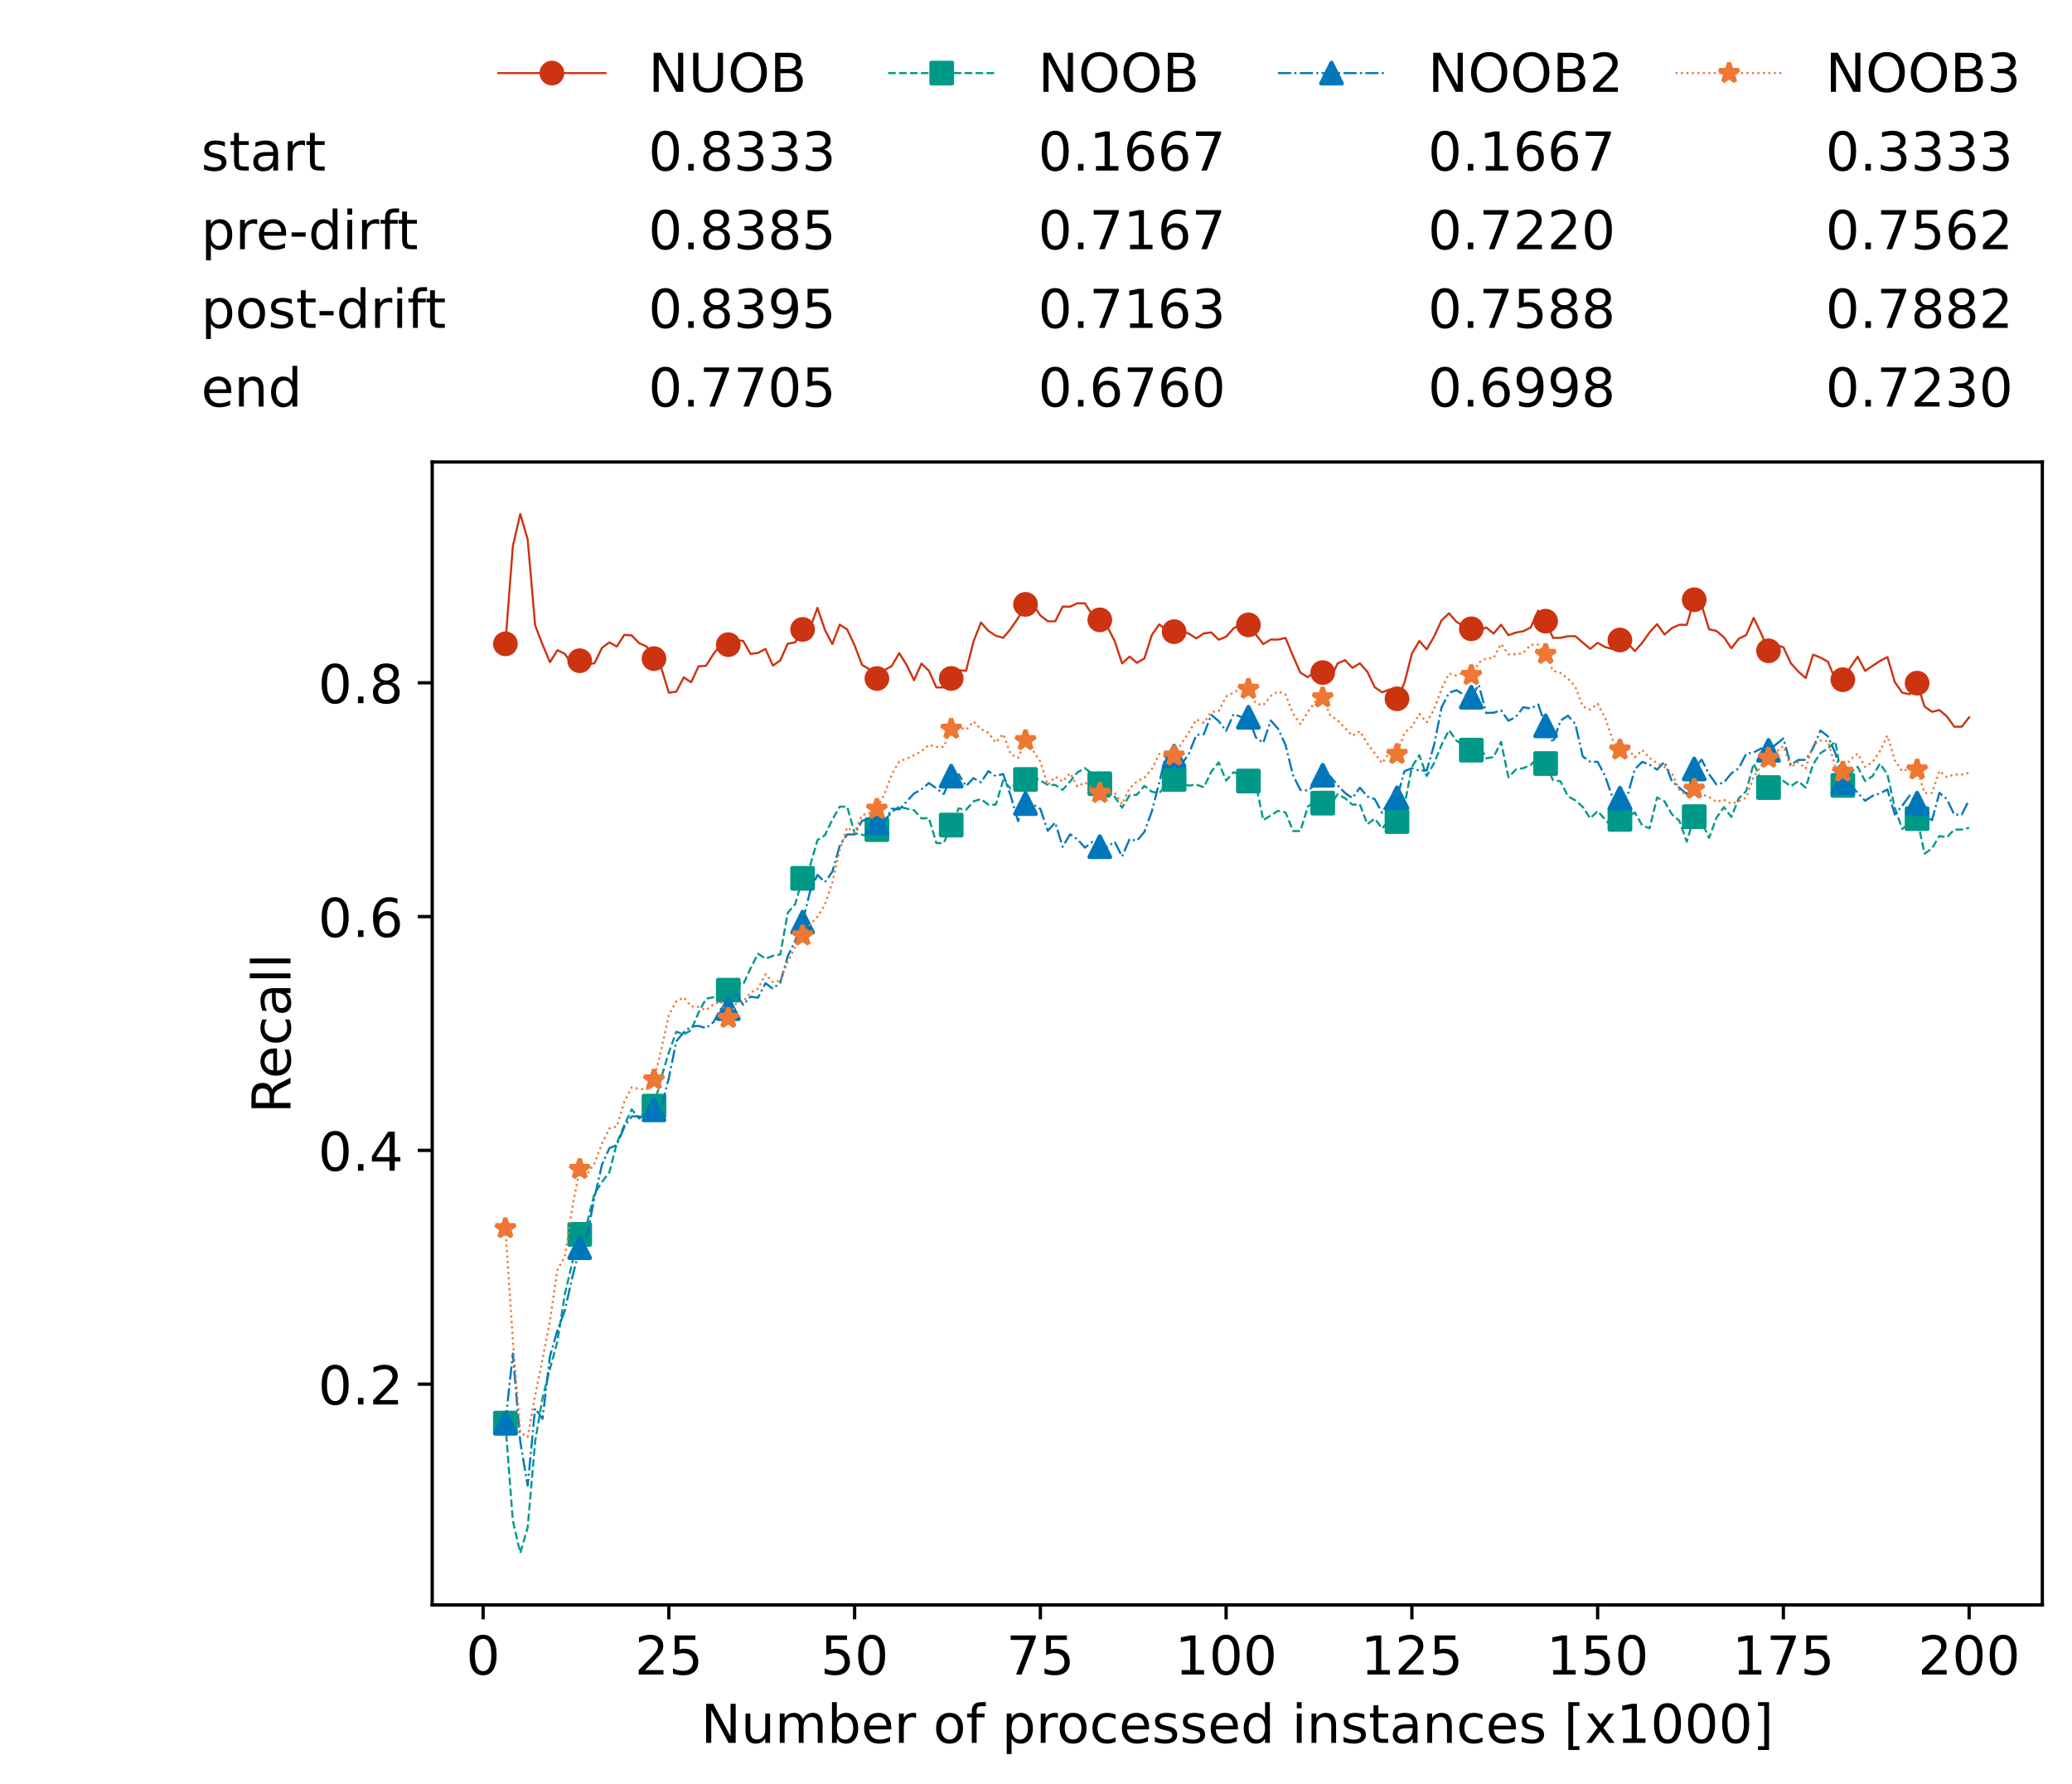 <?xml version="1.0" encoding="utf-8" standalone="no"?>
<!DOCTYPE svg PUBLIC "-//W3C//DTD SVG 1.1//EN"
  "http://www.w3.org/Graphics/SVG/1.1/DTD/svg11.dtd">
<!-- Created with matplotlib (https://matplotlib.org/) -->
<svg height="432.615pt" version="1.1" viewBox="0 0 502.65 432.615" width="502.65pt" xmlns="http://www.w3.org/2000/svg" xmlns:xlink="http://www.w3.org/1999/xlink">
 <defs>
  <style type="text/css">*{stroke-linecap:butt;stroke-linejoin:round;}</style>
 </defs>
 <g id="figure_1">
  <g id="patch_1">
   <path d="M 0 432.615 
L 502.65 432.615 
L 502.65 0 
L 0 0 
z
" style="fill:#ffffff;"/>
  </g>
  <g id="axes_1">
   <g id="patch_2">
    <path d="M 104.85 389.252 
L 495.45 389.252 
L 495.45 112.052 
L 104.85 112.052 
z
" style="fill:#ffffff;"/>
   </g>
   <g id="matplotlib.axis_1">
    <g id="xtick_1">
     <g id="line2d_1">
      <defs>
       <path d="M 0 0 
L 0 3.5 
" id="ma5dc52b40a" style="stroke:#000000;stroke-width:0.8;"/>
      </defs>
      <g>
       <use style="stroke:#000000;stroke-width:0.8;" x="117.197" xlink:href="#ma5dc52b40a" y="389.252"/>
      </g>
     </g>
     <g id="text_1">
      <!-- 0 -->
      <g transform="translate(113.061 406.13)scale(0.13 -0.13)">
       <defs>
        <path d="M 31.781 66.406 
Q 24.172 66.406 20.328 58.906 
Q 16.5 51.422 16.5 36.375 
Q 16.5 21.391 20.328 13.891 
Q 24.172 6.391 31.781 6.391 
Q 39.453 6.391 43.281 13.891 
Q 47.125 21.391 47.125 36.375 
Q 47.125 51.422 43.281 58.906 
Q 39.453 66.406 31.781 66.406 
z
M 31.781 74.219 
Q 44.047 74.219 50.516 64.516 
Q 56.984 54.828 56.984 36.375 
Q 56.984 17.969 50.516 8.266 
Q 44.047 -1.422 31.781 -1.422 
Q 19.531 -1.422 13.062 8.266 
Q 6.594 17.969 6.594 36.375 
Q 6.594 54.828 13.062 64.516 
Q 19.531 74.219 31.781 74.219 
z
" id="DejaVuSans-48"/>
       </defs>
       <use xlink:href="#DejaVuSans-48"/>
      </g>
     </g>
    </g>
    <g id="xtick_2">
     <g id="line2d_2">
      <g>
       <use style="stroke:#000000;stroke-width:0.8;" x="162.259" xlink:href="#ma5dc52b40a" y="389.252"/>
      </g>
     </g>
     <g id="text_2">
      <!-- 25 -->
      <g transform="translate(153.988 406.13)scale(0.13 -0.13)">
       <defs>
        <path d="M 19.188 8.297 
L 53.609 8.297 
L 53.609 0 
L 7.328 0 
L 7.328 8.297 
Q 12.938 14.109 22.625 23.891 
Q 32.328 33.688 34.812 36.531 
Q 39.547 41.844 41.422 45.531 
Q 43.312 49.219 43.312 52.781 
Q 43.312 58.594 39.234 62.25 
Q 35.156 65.922 28.609 65.922 
Q 23.969 65.922 18.812 64.312 
Q 13.672 62.703 7.812 59.422 
L 7.812 69.391 
Q 13.766 71.781 18.938 73 
Q 24.125 74.219 28.422 74.219 
Q 39.75 74.219 46.484 68.547 
Q 53.219 62.891 53.219 53.422 
Q 53.219 48.922 51.531 44.891 
Q 49.859 40.875 45.406 35.406 
Q 44.188 33.984 37.641 27.219 
Q 31.109 20.453 19.188 8.297 
z
" id="DejaVuSans-50"/>
        <path d="M 10.797 72.906 
L 49.516 72.906 
L 49.516 64.594 
L 19.828 64.594 
L 19.828 46.734 
Q 21.969 47.469 24.109 47.828 
Q 26.266 48.188 28.422 48.188 
Q 40.625 48.188 47.75 41.5 
Q 54.891 34.812 54.891 23.391 
Q 54.891 11.625 47.562 5.094 
Q 40.234 -1.422 26.906 -1.422 
Q 22.312 -1.422 17.547 -0.641 
Q 12.797 0.141 7.719 1.703 
L 7.719 11.625 
Q 12.109 9.234 16.797 8.062 
Q 21.484 6.891 26.703 6.891 
Q 35.156 6.891 40.078 11.328 
Q 45.016 15.766 45.016 23.391 
Q 45.016 31 40.078 35.438 
Q 35.156 39.891 26.703 39.891 
Q 22.75 39.891 18.812 39.016 
Q 14.891 38.141 10.797 36.281 
z
" id="DejaVuSans-53"/>
       </defs>
       <use xlink:href="#DejaVuSans-50"/>
       <use x="63.623" xlink:href="#DejaVuSans-53"/>
      </g>
     </g>
    </g>
    <g id="xtick_3">
     <g id="line2d_3">
      <g>
       <use style="stroke:#000000;stroke-width:0.8;" x="207.322" xlink:href="#ma5dc52b40a" y="389.252"/>
      </g>
     </g>
     <g id="text_3">
      <!-- 50 -->
      <g transform="translate(199.05 406.13)scale(0.13 -0.13)">
       <use xlink:href="#DejaVuSans-53"/>
       <use x="63.623" xlink:href="#DejaVuSans-48"/>
      </g>
     </g>
    </g>
    <g id="xtick_4">
     <g id="line2d_4">
      <g>
       <use style="stroke:#000000;stroke-width:0.8;" x="252.384" xlink:href="#ma5dc52b40a" y="389.252"/>
      </g>
     </g>
     <g id="text_4">
      <!-- 75 -->
      <g transform="translate(244.113 406.13)scale(0.13 -0.13)">
       <defs>
        <path d="M 8.203 72.906 
L 55.078 72.906 
L 55.078 68.703 
L 28.609 0 
L 18.312 0 
L 43.219 64.594 
L 8.203 64.594 
z
" id="DejaVuSans-55"/>
       </defs>
       <use xlink:href="#DejaVuSans-55"/>
       <use x="63.623" xlink:href="#DejaVuSans-53"/>
      </g>
     </g>
    </g>
    <g id="xtick_5">
     <g id="line2d_5">
      <g>
       <use style="stroke:#000000;stroke-width:0.8;" x="297.446" xlink:href="#ma5dc52b40a" y="389.252"/>
      </g>
     </g>
     <g id="text_5">
      <!-- 100 -->
      <g transform="translate(285.039 406.13)scale(0.13 -0.13)">
       <defs>
        <path d="M 12.406 8.297 
L 28.516 8.297 
L 28.516 63.922 
L 10.984 60.406 
L 10.984 69.391 
L 28.422 72.906 
L 38.281 72.906 
L 38.281 8.297 
L 54.391 8.297 
L 54.391 0 
L 12.406 0 
z
" id="DejaVuSans-49"/>
       </defs>
       <use xlink:href="#DejaVuSans-49"/>
       <use x="63.623" xlink:href="#DejaVuSans-48"/>
       <use x="127.246" xlink:href="#DejaVuSans-48"/>
      </g>
     </g>
    </g>
    <g id="xtick_6">
     <g id="line2d_6">
      <g>
       <use style="stroke:#000000;stroke-width:0.8;" x="342.509" xlink:href="#ma5dc52b40a" y="389.252"/>
      </g>
     </g>
     <g id="text_6">
      <!-- 125 -->
      <g transform="translate(330.102 406.13)scale(0.13 -0.13)">
       <use xlink:href="#DejaVuSans-49"/>
       <use x="63.623" xlink:href="#DejaVuSans-50"/>
       <use x="127.246" xlink:href="#DejaVuSans-53"/>
      </g>
     </g>
    </g>
    <g id="xtick_7">
     <g id="line2d_7">
      <g>
       <use style="stroke:#000000;stroke-width:0.8;" x="387.571" xlink:href="#ma5dc52b40a" y="389.252"/>
      </g>
     </g>
     <g id="text_7">
      <!-- 150 -->
      <g transform="translate(375.164 406.13)scale(0.13 -0.13)">
       <use xlink:href="#DejaVuSans-49"/>
       <use x="63.623" xlink:href="#DejaVuSans-53"/>
       <use x="127.246" xlink:href="#DejaVuSans-48"/>
      </g>
     </g>
    </g>
    <g id="xtick_8">
     <g id="line2d_8">
      <g>
       <use style="stroke:#000000;stroke-width:0.8;" x="432.633" xlink:href="#ma5dc52b40a" y="389.252"/>
      </g>
     </g>
     <g id="text_8">
      <!-- 175 -->
      <g transform="translate(420.226 406.13)scale(0.13 -0.13)">
       <use xlink:href="#DejaVuSans-49"/>
       <use x="63.623" xlink:href="#DejaVuSans-55"/>
       <use x="127.246" xlink:href="#DejaVuSans-53"/>
      </g>
     </g>
    </g>
    <g id="xtick_9">
     <g id="line2d_9">
      <g>
       <use style="stroke:#000000;stroke-width:0.8;" x="477.695" xlink:href="#ma5dc52b40a" y="389.252"/>
      </g>
     </g>
     <g id="text_9">
      <!-- 200 -->
      <g transform="translate(465.289 406.13)scale(0.13 -0.13)">
       <use xlink:href="#DejaVuSans-50"/>
       <use x="63.623" xlink:href="#DejaVuSans-48"/>
       <use x="127.246" xlink:href="#DejaVuSans-48"/>
      </g>
     </g>
    </g>
    <g id="text_10">
     <!-- Number of processed instances [x1000] -->
     <g transform="translate(170.025 422.711)scale(0.13 -0.13)">
      <defs>
       <path d="M 9.812 72.906 
L 23.094 72.906 
L 55.422 11.922 
L 55.422 72.906 
L 64.984 72.906 
L 64.984 0 
L 51.703 0 
L 19.391 60.984 
L 19.391 0 
L 9.812 0 
z
" id="DejaVuSans-78"/>
       <path d="M 8.5 21.578 
L 8.5 54.688 
L 17.484 54.688 
L 17.484 21.922 
Q 17.484 14.156 20.5 10.266 
Q 23.531 6.391 29.594 6.391 
Q 36.859 6.391 41.078 11.031 
Q 45.312 15.672 45.312 23.688 
L 45.312 54.688 
L 54.297 54.688 
L 54.297 0 
L 45.312 0 
L 45.312 8.406 
Q 42.047 3.422 37.719 1 
Q 33.406 -1.422 27.688 -1.422 
Q 18.266 -1.422 13.375 4.438 
Q 8.5 10.297 8.5 21.578 
z
M 31.109 56 
z
" id="DejaVuSans-117"/>
       <path d="M 52 44.188 
Q 55.375 50.25 60.062 53.125 
Q 64.75 56 71.094 56 
Q 79.641 56 84.281 50.016 
Q 88.922 44.047 88.922 33.016 
L 88.922 0 
L 79.891 0 
L 79.891 32.719 
Q 79.891 40.578 77.094 44.375 
Q 74.312 48.188 68.609 48.188 
Q 61.625 48.188 57.562 43.547 
Q 53.516 38.922 53.516 30.906 
L 53.516 0 
L 44.484 0 
L 44.484 32.719 
Q 44.484 40.625 41.703 44.406 
Q 38.922 48.188 33.109 48.188 
Q 26.219 48.188 22.156 43.531 
Q 18.109 38.875 18.109 30.906 
L 18.109 0 
L 9.078 0 
L 9.078 54.688 
L 18.109 54.688 
L 18.109 46.188 
Q 21.188 51.219 25.484 53.609 
Q 29.781 56 35.688 56 
Q 41.656 56 45.828 52.969 
Q 50 49.953 52 44.188 
z
" id="DejaVuSans-109"/>
       <path d="M 48.688 27.297 
Q 48.688 37.203 44.609 42.844 
Q 40.531 48.484 33.406 48.484 
Q 26.266 48.484 22.188 42.844 
Q 18.109 37.203 18.109 27.297 
Q 18.109 17.391 22.188 11.75 
Q 26.266 6.109 33.406 6.109 
Q 40.531 6.109 44.609 11.75 
Q 48.688 17.391 48.688 27.297 
z
M 18.109 46.391 
Q 20.953 51.266 25.266 53.625 
Q 29.594 56 35.594 56 
Q 45.562 56 51.781 48.094 
Q 58.016 40.188 58.016 27.297 
Q 58.016 14.406 51.781 6.484 
Q 45.562 -1.422 35.594 -1.422 
Q 29.594 -1.422 25.266 0.953 
Q 20.953 3.328 18.109 8.203 
L 18.109 0 
L 9.078 0 
L 9.078 75.984 
L 18.109 75.984 
z
" id="DejaVuSans-98"/>
       <path d="M 56.203 29.594 
L 56.203 25.203 
L 14.891 25.203 
Q 15.484 15.922 20.484 11.062 
Q 25.484 6.203 34.422 6.203 
Q 39.594 6.203 44.453 7.469 
Q 49.312 8.734 54.109 11.281 
L 54.109 2.781 
Q 49.266 0.734 44.188 -0.344 
Q 39.109 -1.422 33.891 -1.422 
Q 20.797 -1.422 13.156 6.188 
Q 5.516 13.812 5.516 26.812 
Q 5.516 40.234 12.766 48.109 
Q 20.016 56 32.328 56 
Q 43.359 56 49.781 48.891 
Q 56.203 41.797 56.203 29.594 
z
M 47.219 32.234 
Q 47.125 39.594 43.094 43.984 
Q 39.062 48.391 32.422 48.391 
Q 24.906 48.391 20.391 44.141 
Q 15.875 39.891 15.188 32.172 
z
" id="DejaVuSans-101"/>
       <path d="M 41.109 46.297 
Q 39.594 47.172 37.812 47.578 
Q 36.031 48 33.891 48 
Q 26.266 48 22.188 43.047 
Q 18.109 38.094 18.109 28.812 
L 18.109 0 
L 9.078 0 
L 9.078 54.688 
L 18.109 54.688 
L 18.109 46.188 
Q 20.953 51.172 25.484 53.578 
Q 30.031 56 36.531 56 
Q 37.453 56 38.578 55.875 
Q 39.703 55.766 41.062 55.516 
z
" id="DejaVuSans-114"/>
       <path id="DejaVuSans-32"/>
       <path d="M 30.609 48.391 
Q 23.391 48.391 19.188 42.75 
Q 14.984 37.109 14.984 27.297 
Q 14.984 17.484 19.156 11.844 
Q 23.344 6.203 30.609 6.203 
Q 37.797 6.203 41.984 11.859 
Q 46.188 17.531 46.188 27.297 
Q 46.188 37.016 41.984 42.703 
Q 37.797 48.391 30.609 48.391 
z
M 30.609 56 
Q 42.328 56 49.016 48.375 
Q 55.719 40.766 55.719 27.297 
Q 55.719 13.875 49.016 6.219 
Q 42.328 -1.422 30.609 -1.422 
Q 18.844 -1.422 12.172 6.219 
Q 5.516 13.875 5.516 27.297 
Q 5.516 40.766 12.172 48.375 
Q 18.844 56 30.609 56 
z
" id="DejaVuSans-111"/>
       <path d="M 37.109 75.984 
L 37.109 68.5 
L 28.516 68.5 
Q 23.688 68.5 21.797 66.547 
Q 19.922 64.594 19.922 59.516 
L 19.922 54.688 
L 34.719 54.688 
L 34.719 47.703 
L 19.922 47.703 
L 19.922 0 
L 10.891 0 
L 10.891 47.703 
L 2.297 47.703 
L 2.297 54.688 
L 10.891 54.688 
L 10.891 58.5 
Q 10.891 67.625 15.141 71.797 
Q 19.391 75.984 28.609 75.984 
z
" id="DejaVuSans-102"/>
       <path d="M 18.109 8.203 
L 18.109 -20.797 
L 9.078 -20.797 
L 9.078 54.688 
L 18.109 54.688 
L 18.109 46.391 
Q 20.953 51.266 25.266 53.625 
Q 29.594 56 35.594 56 
Q 45.562 56 51.781 48.094 
Q 58.016 40.188 58.016 27.297 
Q 58.016 14.406 51.781 6.484 
Q 45.562 -1.422 35.594 -1.422 
Q 29.594 -1.422 25.266 0.953 
Q 20.953 3.328 18.109 8.203 
z
M 48.688 27.297 
Q 48.688 37.203 44.609 42.844 
Q 40.531 48.484 33.406 48.484 
Q 26.266 48.484 22.188 42.844 
Q 18.109 37.203 18.109 27.297 
Q 18.109 17.391 22.188 11.75 
Q 26.266 6.109 33.406 6.109 
Q 40.531 6.109 44.609 11.75 
Q 48.688 17.391 48.688 27.297 
z
" id="DejaVuSans-112"/>
       <path d="M 48.781 52.594 
L 48.781 44.188 
Q 44.969 46.297 41.141 47.344 
Q 37.312 48.391 33.406 48.391 
Q 24.656 48.391 19.812 42.844 
Q 14.984 37.312 14.984 27.297 
Q 14.984 17.281 19.812 11.734 
Q 24.656 6.203 33.406 6.203 
Q 37.312 6.203 41.141 7.25 
Q 44.969 8.297 48.781 10.406 
L 48.781 2.094 
Q 45.016 0.344 40.984 -0.531 
Q 36.969 -1.422 32.422 -1.422 
Q 20.062 -1.422 12.781 6.344 
Q 5.516 14.109 5.516 27.297 
Q 5.516 40.672 12.859 48.328 
Q 20.219 56 33.016 56 
Q 37.156 56 41.109 55.141 
Q 45.062 54.297 48.781 52.594 
z
" id="DejaVuSans-99"/>
       <path d="M 44.281 53.078 
L 44.281 44.578 
Q 40.484 46.531 36.375 47.5 
Q 32.281 48.484 27.875 48.484 
Q 21.188 48.484 17.844 46.438 
Q 14.5 44.391 14.5 40.281 
Q 14.5 37.156 16.891 35.375 
Q 19.281 33.594 26.516 31.984 
L 29.594 31.297 
Q 39.156 29.25 43.188 25.516 
Q 47.219 21.781 47.219 15.094 
Q 47.219 7.469 41.188 3.016 
Q 35.156 -1.422 24.609 -1.422 
Q 20.219 -1.422 15.453 -0.562 
Q 10.688 0.297 5.422 2 
L 5.422 11.281 
Q 10.406 8.688 15.234 7.391 
Q 20.062 6.109 24.812 6.109 
Q 31.156 6.109 34.562 8.281 
Q 37.984 10.453 37.984 14.406 
Q 37.984 18.062 35.516 20.016 
Q 33.062 21.969 24.703 23.781 
L 21.578 24.516 
Q 13.234 26.266 9.516 29.906 
Q 5.812 33.547 5.812 39.891 
Q 5.812 47.609 11.281 51.797 
Q 16.75 56 26.812 56 
Q 31.781 56 36.172 55.266 
Q 40.578 54.547 44.281 53.078 
z
" id="DejaVuSans-115"/>
       <path d="M 45.406 46.391 
L 45.406 75.984 
L 54.391 75.984 
L 54.391 0 
L 45.406 0 
L 45.406 8.203 
Q 42.578 3.328 38.25 0.953 
Q 33.938 -1.422 27.875 -1.422 
Q 17.969 -1.422 11.734 6.484 
Q 5.516 14.406 5.516 27.297 
Q 5.516 40.188 11.734 48.094 
Q 17.969 56 27.875 56 
Q 33.938 56 38.25 53.625 
Q 42.578 51.266 45.406 46.391 
z
M 14.797 27.297 
Q 14.797 17.391 18.875 11.75 
Q 22.953 6.109 30.078 6.109 
Q 37.203 6.109 41.297 11.75 
Q 45.406 17.391 45.406 27.297 
Q 45.406 37.203 41.297 42.844 
Q 37.203 48.484 30.078 48.484 
Q 22.953 48.484 18.875 42.844 
Q 14.797 37.203 14.797 27.297 
z
" id="DejaVuSans-100"/>
       <path d="M 9.422 54.688 
L 18.406 54.688 
L 18.406 0 
L 9.422 0 
z
M 9.422 75.984 
L 18.406 75.984 
L 18.406 64.594 
L 9.422 64.594 
z
" id="DejaVuSans-105"/>
       <path d="M 54.891 33.016 
L 54.891 0 
L 45.906 0 
L 45.906 32.719 
Q 45.906 40.484 42.875 44.328 
Q 39.844 48.188 33.797 48.188 
Q 26.516 48.188 22.312 43.547 
Q 18.109 38.922 18.109 30.906 
L 18.109 0 
L 9.078 0 
L 9.078 54.688 
L 18.109 54.688 
L 18.109 46.188 
Q 21.344 51.125 25.703 53.562 
Q 30.078 56 35.797 56 
Q 45.219 56 50.047 50.172 
Q 54.891 44.344 54.891 33.016 
z
" id="DejaVuSans-110"/>
       <path d="M 18.312 70.219 
L 18.312 54.688 
L 36.812 54.688 
L 36.812 47.703 
L 18.312 47.703 
L 18.312 18.016 
Q 18.312 11.328 20.141 9.422 
Q 21.969 7.516 27.594 7.516 
L 36.812 7.516 
L 36.812 0 
L 27.594 0 
Q 17.188 0 13.234 3.875 
Q 9.281 7.766 9.281 18.016 
L 9.281 47.703 
L 2.688 47.703 
L 2.688 54.688 
L 9.281 54.688 
L 9.281 70.219 
z
" id="DejaVuSans-116"/>
       <path d="M 34.281 27.484 
Q 23.391 27.484 19.188 25 
Q 14.984 22.516 14.984 16.5 
Q 14.984 11.719 18.141 8.906 
Q 21.297 6.109 26.703 6.109 
Q 34.188 6.109 38.703 11.406 
Q 43.219 16.703 43.219 25.484 
L 43.219 27.484 
z
M 52.203 31.203 
L 52.203 0 
L 43.219 0 
L 43.219 8.297 
Q 40.141 3.328 35.547 0.953 
Q 30.953 -1.422 24.312 -1.422 
Q 15.922 -1.422 10.953 3.297 
Q 6 8.016 6 15.922 
Q 6 25.141 12.172 29.828 
Q 18.359 34.516 30.609 34.516 
L 43.219 34.516 
L 43.219 35.406 
Q 43.219 41.609 39.141 45 
Q 35.062 48.391 27.688 48.391 
Q 23 48.391 18.547 47.266 
Q 14.109 46.141 10.016 43.891 
L 10.016 52.203 
Q 14.938 54.109 19.578 55.047 
Q 24.219 56 28.609 56 
Q 40.484 56 46.344 49.844 
Q 52.203 43.703 52.203 31.203 
z
" id="DejaVuSans-97"/>
       <path d="M 8.594 75.984 
L 29.297 75.984 
L 29.297 69 
L 17.578 69 
L 17.578 -6.203 
L 29.297 -6.203 
L 29.297 -13.188 
L 8.594 -13.188 
z
" id="DejaVuSans-91"/>
       <path d="M 54.891 54.688 
L 35.109 28.078 
L 55.906 0 
L 45.312 0 
L 29.391 21.484 
L 13.484 0 
L 2.875 0 
L 24.125 28.609 
L 4.688 54.688 
L 15.281 54.688 
L 29.781 35.203 
L 44.281 54.688 
z
" id="DejaVuSans-120"/>
       <path d="M 30.422 75.984 
L 30.422 -13.188 
L 9.719 -13.188 
L 9.719 -6.203 
L 21.391 -6.203 
L 21.391 69 
L 9.719 69 
L 9.719 75.984 
z
" id="DejaVuSans-93"/>
      </defs>
      <use xlink:href="#DejaVuSans-78"/>
      <use x="74.805" xlink:href="#DejaVuSans-117"/>
      <use x="138.184" xlink:href="#DejaVuSans-109"/>
      <use x="235.596" xlink:href="#DejaVuSans-98"/>
      <use x="299.072" xlink:href="#DejaVuSans-101"/>
      <use x="360.596" xlink:href="#DejaVuSans-114"/>
      <use x="401.709" xlink:href="#DejaVuSans-32"/>
      <use x="433.496" xlink:href="#DejaVuSans-111"/>
      <use x="494.678" xlink:href="#DejaVuSans-102"/>
      <use x="529.883" xlink:href="#DejaVuSans-32"/>
      <use x="561.67" xlink:href="#DejaVuSans-112"/>
      <use x="625.146" xlink:href="#DejaVuSans-114"/>
      <use x="664.01" xlink:href="#DejaVuSans-111"/>
      <use x="725.191" xlink:href="#DejaVuSans-99"/>
      <use x="780.172" xlink:href="#DejaVuSans-101"/>
      <use x="841.695" xlink:href="#DejaVuSans-115"/>
      <use x="893.795" xlink:href="#DejaVuSans-115"/>
      <use x="945.895" xlink:href="#DejaVuSans-101"/>
      <use x="1007.418" xlink:href="#DejaVuSans-100"/>
      <use x="1070.895" xlink:href="#DejaVuSans-32"/>
      <use x="1102.682" xlink:href="#DejaVuSans-105"/>
      <use x="1130.465" xlink:href="#DejaVuSans-110"/>
      <use x="1193.844" xlink:href="#DejaVuSans-115"/>
      <use x="1245.943" xlink:href="#DejaVuSans-116"/>
      <use x="1285.152" xlink:href="#DejaVuSans-97"/>
      <use x="1346.432" xlink:href="#DejaVuSans-110"/>
      <use x="1409.811" xlink:href="#DejaVuSans-99"/>
      <use x="1464.791" xlink:href="#DejaVuSans-101"/>
      <use x="1526.314" xlink:href="#DejaVuSans-115"/>
      <use x="1578.414" xlink:href="#DejaVuSans-32"/>
      <use x="1610.201" xlink:href="#DejaVuSans-91"/>
      <use x="1649.215" xlink:href="#DejaVuSans-120"/>
      <use x="1708.395" xlink:href="#DejaVuSans-49"/>
      <use x="1772.018" xlink:href="#DejaVuSans-48"/>
      <use x="1835.641" xlink:href="#DejaVuSans-48"/>
      <use x="1899.264" xlink:href="#DejaVuSans-48"/>
      <use x="1962.887" xlink:href="#DejaVuSans-93"/>
     </g>
    </g>
   </g>
   <g id="matplotlib.axis_2">
    <g id="ytick_1">
     <g id="line2d_10">
      <defs>
       <path d="M 0 0 
L -3.5 0 
" id="m0817d44e40" style="stroke:#000000;stroke-width:0.8;"/>
      </defs>
      <g>
       <use style="stroke:#000000;stroke-width:0.8;" x="104.85" xlink:href="#m0817d44e40" y="335.702"/>
      </g>
     </g>
     <g id="text_11">
      <!-- 0.2 -->
      <g transform="translate(77.176 340.641)scale(0.13 -0.13)">
       <defs>
        <path d="M 10.688 12.406 
L 21 12.406 
L 21 0 
L 10.688 0 
z
" id="DejaVuSans-46"/>
       </defs>
       <use xlink:href="#DejaVuSans-48"/>
       <use x="63.623" xlink:href="#DejaVuSans-46"/>
       <use x="95.41" xlink:href="#DejaVuSans-50"/>
      </g>
     </g>
    </g>
    <g id="ytick_2">
     <g id="line2d_11">
      <g>
       <use style="stroke:#000000;stroke-width:0.8;" x="104.85" xlink:href="#m0817d44e40" y="279.002"/>
      </g>
     </g>
     <g id="text_12">
      <!-- 0.4 -->
      <g transform="translate(77.176 283.941)scale(0.13 -0.13)">
       <defs>
        <path d="M 37.797 64.312 
L 12.891 25.391 
L 37.797 25.391 
z
M 35.203 72.906 
L 47.609 72.906 
L 47.609 25.391 
L 58.016 25.391 
L 58.016 17.188 
L 47.609 17.188 
L 47.609 0 
L 37.797 0 
L 37.797 17.188 
L 4.891 17.188 
L 4.891 26.703 
z
" id="DejaVuSans-52"/>
       </defs>
       <use xlink:href="#DejaVuSans-48"/>
       <use x="63.623" xlink:href="#DejaVuSans-46"/>
       <use x="95.41" xlink:href="#DejaVuSans-52"/>
      </g>
     </g>
    </g>
    <g id="ytick_3">
     <g id="line2d_12">
      <g>
       <use style="stroke:#000000;stroke-width:0.8;" x="104.85" xlink:href="#m0817d44e40" y="222.302"/>
      </g>
     </g>
     <g id="text_13">
      <!-- 0.6 -->
      <g transform="translate(77.176 227.241)scale(0.13 -0.13)">
       <defs>
        <path d="M 33.016 40.375 
Q 26.375 40.375 22.484 35.828 
Q 18.609 31.297 18.609 23.391 
Q 18.609 15.531 22.484 10.953 
Q 26.375 6.391 33.016 6.391 
Q 39.656 6.391 43.531 10.953 
Q 47.406 15.531 47.406 23.391 
Q 47.406 31.297 43.531 35.828 
Q 39.656 40.375 33.016 40.375 
z
M 52.594 71.297 
L 52.594 62.312 
Q 48.875 64.062 45.094 64.984 
Q 41.312 65.922 37.594 65.922 
Q 27.828 65.922 22.672 59.328 
Q 17.531 52.734 16.797 39.406 
Q 19.672 43.656 24.016 45.922 
Q 28.375 48.188 33.594 48.188 
Q 44.578 48.188 50.953 41.516 
Q 57.328 34.859 57.328 23.391 
Q 57.328 12.156 50.688 5.359 
Q 44.047 -1.422 33.016 -1.422 
Q 20.359 -1.422 13.672 8.266 
Q 6.984 17.969 6.984 36.375 
Q 6.984 53.656 15.188 63.938 
Q 23.391 74.219 37.203 74.219 
Q 40.922 74.219 44.703 73.484 
Q 48.484 72.75 52.594 71.297 
z
" id="DejaVuSans-54"/>
       </defs>
       <use xlink:href="#DejaVuSans-48"/>
       <use x="63.623" xlink:href="#DejaVuSans-46"/>
       <use x="95.41" xlink:href="#DejaVuSans-54"/>
      </g>
     </g>
    </g>
    <g id="ytick_4">
     <g id="line2d_13">
      <g>
       <use style="stroke:#000000;stroke-width:0.8;" x="104.85" xlink:href="#m0817d44e40" y="165.602"/>
      </g>
     </g>
     <g id="text_14">
      <!-- 0.8 -->
      <g transform="translate(77.176 170.541)scale(0.13 -0.13)">
       <defs>
        <path d="M 31.781 34.625 
Q 24.75 34.625 20.719 30.859 
Q 16.703 27.094 16.703 20.516 
Q 16.703 13.922 20.719 10.156 
Q 24.75 6.391 31.781 6.391 
Q 38.812 6.391 42.859 10.172 
Q 46.922 13.969 46.922 20.516 
Q 46.922 27.094 42.891 30.859 
Q 38.875 34.625 31.781 34.625 
z
M 21.922 38.812 
Q 15.578 40.375 12.031 44.719 
Q 8.5 49.078 8.5 55.328 
Q 8.5 64.062 14.719 69.141 
Q 20.953 74.219 31.781 74.219 
Q 42.672 74.219 48.875 69.141 
Q 55.078 64.062 55.078 55.328 
Q 55.078 49.078 51.531 44.719 
Q 48 40.375 41.703 38.812 
Q 48.828 37.156 52.797 32.312 
Q 56.781 27.484 56.781 20.516 
Q 56.781 9.906 50.312 4.234 
Q 43.844 -1.422 31.781 -1.422 
Q 19.734 -1.422 13.25 4.234 
Q 6.781 9.906 6.781 20.516 
Q 6.781 27.484 10.781 32.312 
Q 14.797 37.156 21.922 38.812 
z
M 18.312 54.391 
Q 18.312 48.734 21.844 45.562 
Q 25.391 42.391 31.781 42.391 
Q 38.141 42.391 41.719 45.562 
Q 45.312 48.734 45.312 54.391 
Q 45.312 60.062 41.719 63.234 
Q 38.141 66.406 31.781 66.406 
Q 25.391 66.406 21.844 63.234 
Q 18.312 60.062 18.312 54.391 
z
" id="DejaVuSans-56"/>
       </defs>
       <use xlink:href="#DejaVuSans-48"/>
       <use x="63.623" xlink:href="#DejaVuSans-46"/>
       <use x="95.41" xlink:href="#DejaVuSans-56"/>
      </g>
     </g>
    </g>
    <g id="text_15">
     <!-- Recall -->
     <g transform="translate(70.472 270.044)rotate(-90)scale(0.13 -0.13)">
      <defs>
       <path d="M 44.391 34.188 
Q 47.562 33.109 50.562 29.594 
Q 53.562 26.078 56.594 19.922 
L 66.609 0 
L 56 0 
L 46.688 18.703 
Q 43.062 26.031 39.672 28.422 
Q 36.281 30.812 30.422 30.812 
L 19.672 30.812 
L 19.672 0 
L 9.812 0 
L 9.812 72.906 
L 32.078 72.906 
Q 44.578 72.906 50.734 67.672 
Q 56.891 62.453 56.891 51.906 
Q 56.891 45.016 53.688 40.469 
Q 50.484 35.938 44.391 34.188 
z
M 19.672 64.797 
L 19.672 38.922 
L 32.078 38.922 
Q 39.203 38.922 42.844 42.219 
Q 46.484 45.516 46.484 51.906 
Q 46.484 58.297 42.844 61.547 
Q 39.203 64.797 32.078 64.797 
z
" id="DejaVuSans-82"/>
       <path d="M 9.422 75.984 
L 18.406 75.984 
L 18.406 0 
L 9.422 0 
z
" id="DejaVuSans-108"/>
      </defs>
      <use xlink:href="#DejaVuSans-82"/>
      <use x="64.982" xlink:href="#DejaVuSans-101"/>
      <use x="126.506" xlink:href="#DejaVuSans-99"/>
      <use x="181.486" xlink:href="#DejaVuSans-97"/>
      <use x="242.766" xlink:href="#DejaVuSans-108"/>
      <use x="270.549" xlink:href="#DejaVuSans-108"/>
     </g>
    </g>
   </g>
   <g id="line2d_14"/>
   <g id="line2d_15"/>
   <g id="line2d_16"/>
   <g id="line2d_17"/>
   <g id="line2d_18"/>
   <g id="line2d_19">
    <path clip-path="url(#p29455d8717)" d="M 122.605 156.152 
L 124.407 132.527 
L 126.21 124.652 
L 128.012 130.839 
L 129.815 151.652 
L 131.617 156.339 
L 133.419 160.608 
L 135.222 157.688 
L 137.024 158.568 
L 138.827 161.333 
L 140.629 160.248 
L 142.432 161.219 
L 144.234 160.83 
L 146.037 157.12 
L 147.839 155.796 
L 149.642 156.803 
L 151.444 153.985 
L 153.247 154.105 
L 155.049 155.989 
L 156.852 156.785 
L 158.654 159.738 
L 160.457 162.101 
L 162.259 168.007 
L 164.062 167.754 
L 165.864 164.289 
L 167.667 165.47 
L 169.469 161.604 
L 171.272 161.475 
L 173.074 158.64 
L 174.877 156.349 
L 176.679 156.349 
L 178.482 155.224 
L 180.284 155.439 
L 182.087 158.589 
L 183.889 158.353 
L 185.692 157.383 
L 187.494 161.433 
L 189.297 160.161 
L 191.099 156.111 
L 192.902 155.796 
L 194.704 152.662 
L 196.507 152.324 
L 198.309 147.43 
L 200.112 152.746 
L 201.914 156.211 
L 203.717 151.486 
L 205.519 152.667 
L 207.322 156.533 
L 209.124 161.258 
L 210.927 162.341 
L 212.729 164.568 
L 214.532 162.543 
L 216.334 161.541 
L 218.137 158.391 
L 219.939 161.26 
L 221.742 164.985 
L 223.544 160.935 
L 225.347 162.68 
L 227.149 166.73 
L 228.952 166.73 
L 232.557 162.524 
L 234.359 162.693 
L 236.162 155.605 
L 237.964 150.973 
L 239.767 152.998 
L 241.569 154.179 
L 243.372 154.695 
L 245.174 152.547 
L 246.976 149.889 
L 248.779 146.582 
L 250.581 146.582 
L 252.384 149.259 
L 254.186 150.677 
L 255.989 150.677 
L 257.791 147.133 
L 259.594 147.133 
L 261.396 146.323 
L 263.199 146.323 
L 265.001 149.158 
L 266.804 150.339 
L 268.606 151.914 
L 270.409 155.458 
L 272.211 160.91 
L 274.014 159.242 
L 275.816 160.761 
L 277.619 159.687 
L 279.421 154.017 
L 281.224 151.44 
L 283.026 152.857 
L 284.829 153.201 
L 286.631 153.201 
L 288.434 153.674 
L 290.236 154.833 
L 292.039 153.618 
L 293.841 153.382 
L 295.644 155.154 
L 297.446 154.418 
L 299.249 152.393 
L 301.051 151.448 
L 302.854 151.555 
L 306.459 156.208 
L 308.261 155.118 
L 310.064 155.118 
L 311.866 154.724 
L 313.669 159.106 
L 315.471 163.156 
L 317.274 164.246 
L 319.076 162.828 
L 320.879 163.115 
L 322.681 164.69 
L 324.484 160.91 
L 326.286 160.104 
L 328.089 161.994 
L 329.891 160.881 
L 331.694 162.889 
L 333.496 166.663 
L 335.299 167.909 
L 337.101 167.234 
L 338.904 169.489 
L 340.706 165.623 
L 342.509 158.536 
L 344.311 155.463 
L 346.114 157.488 
L 347.916 154.338 
L 349.719 150.439 
L 351.521 148.752 
L 353.324 150.812 
L 355.126 151.902 
L 358.731 153.114 
L 360.533 152.169 
L 362.336 153.668 
L 364.138 151.52 
L 365.941 154.051 
L 367.743 153.421 
L 369.546 153.084 
L 371.348 152.175 
L 373.151 148.125 
L 374.953 150.656 
L 376.756 154.706 
L 378.558 154.706 
L 380.361 154.304 
L 382.163 154.304 
L 385.768 157.378 
L 387.571 155.901 
L 389.373 156.921 
L 391.176 157.405 
L 392.978 155.224 
L 394.781 155.879 
L 396.583 157.904 
L 398.386 155.921 
L 400.188 153.344 
L 401.991 151.375 
L 403.793 153.895 
L 405.596 152.32 
L 407.398 151.533 
L 409.201 151.533 
L 411.003 145.458 
L 412.806 146.723 
L 414.608 152.629 
L 416.411 153.032 
L 418.213 154.551 
L 420.016 157.228 
L 421.818 154.902 
L 423.621 154.016 
L 425.423 149.847 
L 427.226 153.588 
L 429.028 157.84 
L 430.831 156.423 
L 432.633 156.975 
L 434.436 160.841 
L 436.238 162.866 
L 438.041 164.441 
L 439.843 158.771 
L 441.646 159.487 
L 443.448 160.489 
L 445.251 164.851 
L 447.053 164.851 
L 448.856 161.898 
L 450.658 159.263 
L 452.461 162.699 
L 456.066 160.303 
L 457.868 159.358 
L 459.671 165.433 
L 461.473 168.01 
L 463.276 168.364 
L 465.078 165.687 
L 466.881 171.357 
L 468.683 172.645 
L 470.485 172.216 
L 472.288 173.735 
L 474.09 176.255 
L 475.893 176.255 
L 477.695 173.964 
L 477.695 173.964 
" style="fill:none;stroke:#cc3311;stroke-linecap:square;stroke-width:0.5;"/>
    <defs>
     <path d="M 0 2.5 
C 0.663 2.5 1.299 2.237 1.768 1.768 
C 2.237 1.299 2.5 0.663 2.5 0 
C 2.5 -0.663 2.237 -1.299 1.768 -1.768 
C 1.299 -2.237 0.663 -2.5 0 -2.5 
C -0.663 -2.5 -1.299 -2.237 -1.768 -1.768 
C -2.237 -1.299 -2.5 -0.663 -2.5 0 
C -2.5 0.663 -2.237 1.299 -1.768 1.768 
C -1.299 2.237 -0.663 2.5 0 2.5 
z
" id="m137f34cc58" style="stroke:#cc3311;"/>
    </defs>
    <g clip-path="url(#p29455d8717)">
     <use style="fill:#cc3311;stroke:#cc3311;" x="122.605" xlink:href="#m137f34cc58" y="156.152"/>
     <use style="fill:#cc3311;stroke:#cc3311;" x="140.629" xlink:href="#m137f34cc58" y="160.248"/>
     <use style="fill:#cc3311;stroke:#cc3311;" x="158.654" xlink:href="#m137f34cc58" y="159.738"/>
     <use style="fill:#cc3311;stroke:#cc3311;" x="176.679" xlink:href="#m137f34cc58" y="156.349"/>
     <use style="fill:#cc3311;stroke:#cc3311;" x="194.704" xlink:href="#m137f34cc58" y="152.662"/>
     <use style="fill:#cc3311;stroke:#cc3311;" x="212.729" xlink:href="#m137f34cc58" y="164.568"/>
     <use style="fill:#cc3311;stroke:#cc3311;" x="230.754" xlink:href="#m137f34cc58" y="164.549"/>
     <use style="fill:#cc3311;stroke:#cc3311;" x="248.779" xlink:href="#m137f34cc58" y="146.582"/>
     <use style="fill:#cc3311;stroke:#cc3311;" x="266.804" xlink:href="#m137f34cc58" y="150.339"/>
     <use style="fill:#cc3311;stroke:#cc3311;" x="284.829" xlink:href="#m137f34cc58" y="153.201"/>
     <use style="fill:#cc3311;stroke:#cc3311;" x="302.854" xlink:href="#m137f34cc58" y="151.555"/>
     <use style="fill:#cc3311;stroke:#cc3311;" x="320.879" xlink:href="#m137f34cc58" y="163.115"/>
     <use style="fill:#cc3311;stroke:#cc3311;" x="338.904" xlink:href="#m137f34cc58" y="169.489"/>
     <use style="fill:#cc3311;stroke:#cc3311;" x="356.928" xlink:href="#m137f34cc58" y="152.508"/>
     <use style="fill:#cc3311;stroke:#cc3311;" x="374.953" xlink:href="#m137f34cc58" y="150.656"/>
     <use style="fill:#cc3311;stroke:#cc3311;" x="392.978" xlink:href="#m137f34cc58" y="155.224"/>
     <use style="fill:#cc3311;stroke:#cc3311;" x="411.003" xlink:href="#m137f34cc58" y="145.458"/>
     <use style="fill:#cc3311;stroke:#cc3311;" x="429.028" xlink:href="#m137f34cc58" y="157.84"/>
     <use style="fill:#cc3311;stroke:#cc3311;" x="447.053" xlink:href="#m137f34cc58" y="164.851"/>
     <use style="fill:#cc3311;stroke:#cc3311;" x="465.078" xlink:href="#m137f34cc58" y="165.687"/>
    </g>
   </g>
   <g id="line2d_20"/>
   <g id="line2d_21"/>
   <g id="line2d_22"/>
   <g id="line2d_23"/>
   <g id="line2d_24">
    <path clip-path="url(#p29455d8717)" d="M 122.605 345.152 
L 124.407 368.777 
L 126.21 376.652 
L 128.012 370.464 
L 129.815 349.652 
L 131.617 339.058 
L 133.419 331.951 
L 135.222 325.333 
L 137.024 313.885 
L 138.827 306.273 
L 140.629 299.375 
L 142.432 296.628 
L 144.234 289.456 
L 146.037 286.685 
L 147.839 284.282 
L 149.642 277.259 
L 151.444 272.914 
L 153.247 269.052 
L 155.049 271.281 
L 156.852 269.462 
L 158.654 268.281 
L 160.457 261.194 
L 162.259 255.287 
L 164.062 250.225 
L 165.864 250.855 
L 167.667 249.87 
L 169.469 245.575 
L 171.272 242.225 
L 173.074 241.87 
L 174.877 240.152 
L 176.679 240.152 
L 178.482 238.352 
L 180.284 238.782 
L 182.087 234.844 
L 183.889 231.3 
L 185.692 232.512 
L 187.494 231.837 
L 189.297 231.473 
L 191.099 221.348 
L 192.902 219.301 
L 194.704 213.031 
L 196.507 209.994 
L 198.309 203.75 
L 200.112 202.569 
L 201.914 198.789 
L 203.717 195.639 
L 205.519 195.639 
L 207.322 202.082 
L 209.124 202.436 
L 210.927 203.027 
L 212.729 201.204 
L 214.532 198.995 
L 216.334 196.991 
L 218.137 195.613 
L 219.939 196.119 
L 221.742 196.482 
L 223.544 198.507 
L 225.347 198.398 
L 227.149 204.473 
L 228.952 204.473 
L 230.754 200.112 
L 232.557 196.062 
L 234.359 196.399 
L 236.162 194.359 
L 237.964 193.803 
L 239.767 195.153 
L 241.569 195.153 
L 243.372 189.225 
L 245.174 191.287 
L 246.976 189.515 
L 248.779 189.043 
L 250.581 188.214 
L 254.186 190.38 
L 255.989 190.38 
L 257.791 191.561 
L 259.594 189.536 
L 261.396 187.309 
L 263.199 186.296 
L 265.001 187.714 
L 266.804 190.076 
L 268.606 193.226 
L 270.409 193.226 
L 272.211 195.903 
L 274.014 192.915 
L 275.816 192.746 
L 277.619 190.598 
L 279.421 192.016 
L 281.224 192.384 
L 283.026 190.258 
L 284.829 189.055 
L 286.631 190.067 
L 288.434 190.54 
L 290.236 190.282 
L 292.039 190.957 
L 293.841 187.177 
L 295.644 184.899 
L 297.446 189.317 
L 299.249 187.292 
L 301.051 187.922 
L 302.854 189.426 
L 304.656 190.142 
L 306.459 198.917 
L 310.064 196.645 
L 311.866 197.039 
L 313.669 201.549 
L 315.471 201.549 
L 317.274 195.63 
L 319.076 194.212 
L 322.681 195.46 
L 324.484 192.625 
L 326.286 193.591 
L 328.089 195.166 
L 329.891 195.065 
L 331.694 199.908 
L 333.496 198.528 
L 335.299 200.942 
L 337.101 198.692 
L 338.904 199.256 
L 340.706 195.39 
L 342.509 186.024 
L 344.311 183.15 
L 346.114 188.212 
L 347.916 185.062 
L 349.719 180.632 
L 351.521 177.089 
L 353.324 179.633 
L 356.928 181.935 
L 358.731 180.481 
L 360.533 183.907 
L 362.336 183.634 
L 364.138 179.911 
L 365.941 188.518 
L 367.743 186.628 
L 369.546 186.29 
L 371.348 185.563 
L 373.151 183.538 
L 374.953 185.183 
L 376.756 189.233 
L 378.558 189.487 
L 380.361 193.111 
L 382.163 194.123 
L 383.966 195.698 
L 385.768 198.492 
L 387.571 196.721 
L 391.176 200.726 
L 392.978 198.727 
L 394.781 198.291 
L 396.583 197.025 
L 398.386 200.197 
L 400.188 200.891 
L 401.991 193.41 
L 403.793 194.355 
L 405.596 197.505 
L 407.398 199.08 
L 409.201 204.142 
L 411.003 198.067 
L 412.806 199.333 
L 414.608 203.214 
L 416.411 198.301 
L 418.213 195.77 
L 420.016 198.132 
L 421.818 193.625 
L 423.621 191.853 
L 425.423 185.183 
L 427.226 189.12 
L 429.028 191.01 
L 430.831 189.593 
L 432.633 189.409 
L 434.436 190.697 
L 436.238 189.451 
L 438.041 191.026 
L 439.843 185.356 
L 441.646 182.636 
L 443.448 181.49 
L 445.251 179.855 
L 447.053 190.486 
L 448.856 187.533 
L 450.658 185.988 
L 452.461 189.425 
L 454.263 188.243 
L 456.066 185.206 
L 457.868 187.805 
L 459.671 195.905 
L 461.473 201.059 
L 463.276 199.642 
L 465.078 198.539 
L 466.881 207.044 
L 468.683 205.756 
L 470.485 202.749 
L 472.288 203.086 
L 474.09 201.196 
L 475.893 201.196 
L 477.695 200.767 
L 477.695 200.767 
" style="fill:none;stroke:#009988;stroke-dasharray:1.85,0.8;stroke-dashoffset:0;stroke-width:0.5;"/>
    <defs>
     <path d="M -2.5 2.5 
L 2.5 2.5 
L 2.5 -2.5 
L -2.5 -2.5 
z
" id="mfff312610b" style="stroke:#009988;stroke-linejoin:miter;"/>
    </defs>
    <g clip-path="url(#p29455d8717)">
     <use style="fill:#009988;stroke:#009988;stroke-linejoin:miter;" x="122.605" xlink:href="#mfff312610b" y="345.152"/>
     <use style="fill:#009988;stroke:#009988;stroke-linejoin:miter;" x="140.629" xlink:href="#mfff312610b" y="299.375"/>
     <use style="fill:#009988;stroke:#009988;stroke-linejoin:miter;" x="158.654" xlink:href="#mfff312610b" y="268.281"/>
     <use style="fill:#009988;stroke:#009988;stroke-linejoin:miter;" x="176.679" xlink:href="#mfff312610b" y="240.152"/>
     <use style="fill:#009988;stroke:#009988;stroke-linejoin:miter;" x="194.704" xlink:href="#mfff312610b" y="213.031"/>
     <use style="fill:#009988;stroke:#009988;stroke-linejoin:miter;" x="212.729" xlink:href="#mfff312610b" y="201.204"/>
     <use style="fill:#009988;stroke:#009988;stroke-linejoin:miter;" x="230.754" xlink:href="#mfff312610b" y="200.112"/>
     <use style="fill:#009988;stroke:#009988;stroke-linejoin:miter;" x="248.779" xlink:href="#mfff312610b" y="189.043"/>
     <use style="fill:#009988;stroke:#009988;stroke-linejoin:miter;" x="266.804" xlink:href="#mfff312610b" y="190.076"/>
     <use style="fill:#009988;stroke:#009988;stroke-linejoin:miter;" x="284.829" xlink:href="#mfff312610b" y="189.055"/>
     <use style="fill:#009988;stroke:#009988;stroke-linejoin:miter;" x="302.854" xlink:href="#mfff312610b" y="189.426"/>
     <use style="fill:#009988;stroke:#009988;stroke-linejoin:miter;" x="320.879" xlink:href="#mfff312610b" y="194.785"/>
     <use style="fill:#009988;stroke:#009988;stroke-linejoin:miter;" x="338.904" xlink:href="#mfff312610b" y="199.256"/>
     <use style="fill:#009988;stroke:#009988;stroke-linejoin:miter;" x="356.928" xlink:href="#mfff312610b" y="181.935"/>
     <use style="fill:#009988;stroke:#009988;stroke-linejoin:miter;" x="374.953" xlink:href="#mfff312610b" y="185.183"/>
     <use style="fill:#009988;stroke:#009988;stroke-linejoin:miter;" x="392.978" xlink:href="#mfff312610b" y="198.727"/>
     <use style="fill:#009988;stroke:#009988;stroke-linejoin:miter;" x="411.003" xlink:href="#mfff312610b" y="198.067"/>
     <use style="fill:#009988;stroke:#009988;stroke-linejoin:miter;" x="429.028" xlink:href="#mfff312610b" y="191.01"/>
     <use style="fill:#009988;stroke:#009988;stroke-linejoin:miter;" x="447.053" xlink:href="#mfff312610b" y="190.486"/>
     <use style="fill:#009988;stroke:#009988;stroke-linejoin:miter;" x="465.078" xlink:href="#mfff312610b" y="198.539"/>
    </g>
   </g>
   <g id="line2d_25"/>
   <g id="line2d_26"/>
   <g id="line2d_27"/>
   <g id="line2d_28"/>
   <g id="line2d_29">
    <path clip-path="url(#p29455d8717)" d="M 122.605 345.152 
L 124.407 328.277 
L 126.21 349.652 
L 128.012 360.339 
L 129.815 341.552 
L 131.617 344.121 
L 133.419 328.927 
L 135.222 322.686 
L 137.024 317.832 
L 138.827 309.826 
L 140.629 302.605 
L 142.432 299.588 
L 144.234 290.372 
L 146.037 282.473 
L 147.839 278.461 
L 149.642 277.707 
L 151.444 273.337 
L 153.247 270.764 
L 155.049 270.771 
L 156.852 272.128 
L 158.654 269.174 
L 160.457 268.499 
L 162.259 261.412 
L 164.062 252.553 
L 165.864 250.348 
L 167.667 248.969 
L 169.469 248.826 
L 171.272 249.342 
L 173.074 247.924 
L 174.877 244.631 
L 176.679 244.631 
L 178.482 240.806 
L 180.284 243.705 
L 182.087 241.737 
L 183.889 241.973 
L 185.692 238.459 
L 187.494 239.809 
L 189.297 238.265 
L 191.099 231.937 
L 192.902 228.157 
L 194.704 223.659 
L 196.507 216.234 
L 198.309 212.184 
L 200.112 213.956 
L 201.914 211.436 
L 203.717 205.136 
L 205.519 202.379 
L 207.322 202.379 
L 209.124 199.072 
L 210.927 198.58 
L 212.729 199.592 
L 214.532 199.408 
L 216.334 196.115 
L 218.137 196.312 
L 221.742 192.457 
L 223.544 191.444 
L 225.347 189.918 
L 227.149 191.183 
L 228.952 192.601 
L 230.754 188.239 
L 232.557 187.789 
L 234.359 190.658 
L 236.162 188.725 
L 237.964 189.744 
L 239.767 187.044 
L 241.569 188.225 
L 243.372 187.71 
L 245.174 192.95 
L 246.976 199.152 
L 248.779 194.899 
L 250.581 195.083 
L 252.384 196.186 
L 254.186 201.502 
L 255.989 199.477 
L 257.791 205.383 
L 259.594 202.345 
L 261.396 203.56 
L 263.199 205.585 
L 265.001 204.168 
L 266.804 205.349 
L 268.606 205.349 
L 270.409 204.168 
L 272.211 207.736 
L 274.014 203.567 
L 275.816 203.905 
L 277.619 201.757 
L 279.421 196.796 
L 281.224 189.8 
L 283.026 182.358 
L 284.829 183.389 
L 286.631 185.414 
L 288.434 182.737 
L 290.236 178.227 
L 292.039 178.092 
L 293.841 173.367 
L 295.644 174.885 
L 297.446 177.279 
L 299.249 173.229 
L 301.051 173.859 
L 302.854 173.966 
L 304.656 178.834 
L 306.459 180.184 
L 308.261 174.732 
L 310.064 176.757 
L 311.866 180.695 
L 313.669 188.04 
L 315.471 191.584 
L 317.274 191.739 
L 319.076 190.322 
L 320.879 188.031 
L 322.681 188.256 
L 324.484 190.461 
L 326.286 192.313 
L 328.089 193.573 
L 329.891 191.042 
L 331.694 193.168 
L 333.496 193.813 
L 335.299 197.162 
L 337.101 193.899 
L 338.904 193.497 
L 340.706 187.053 
L 342.509 186.294 
L 344.311 186.889 
L 346.114 186.889 
L 347.916 180.589 
L 349.719 171.552 
L 351.521 168.008 
L 353.324 167.403 
L 355.126 168.493 
L 356.928 169.099 
L 358.731 166.07 
L 360.533 172.921 
L 362.336 172.853 
L 364.138 172.28 
L 365.941 174.812 
L 367.743 173.867 
L 369.546 171.504 
L 371.348 171.868 
L 373.151 170.855 
L 374.953 176.044 
L 376.756 180.094 
L 378.558 174.779 
L 380.361 173.57 
L 382.163 175.595 
L 383.966 183.47 
L 385.768 184.765 
L 387.571 184.765 
L 389.373 188.193 
L 391.176 193.403 
L 392.978 193.585 
L 394.781 193.148 
L 396.583 186.567 
L 398.386 184.783 
L 400.188 185.477 
L 401.991 186.658 
L 403.793 184.768 
L 405.596 189.493 
L 409.201 192.587 
L 411.003 186.512 
L 412.806 184.234 
L 414.608 187.777 
L 416.411 190.274 
L 418.213 189.768 
L 420.016 187.563 
L 421.818 186.327 
L 423.621 182.783 
L 425.423 182.505 
L 427.226 181.521 
L 429.028 181.994 
L 432.633 179.103 
L 434.436 185.546 
L 436.238 184.3 
L 438.041 184.3 
L 439.843 181.465 
L 441.646 177.17 
L 443.448 178.602 
L 445.251 182.691 
L 447.053 189.778 
L 448.856 190.369 
L 452.461 194.21 
L 454.263 193.029 
L 456.066 192.421 
L 457.868 191.476 
L 459.671 197.551 
L 461.473 195.403 
L 463.276 192.923 
L 465.078 194.813 
L 466.881 197.648 
L 468.683 198.936 
L 470.485 192.278 
L 472.288 193.797 
L 474.09 197.577 
L 475.893 197.577 
L 477.695 193.998 
L 477.695 193.998 
" style="fill:none;stroke:#0077bb;stroke-dasharray:3.2,0.8,0.5,0.8;stroke-dashoffset:0;stroke-width:0.5;"/>
    <defs>
     <path d="M 0 -2.5 
L -2.5 2.5 
L 2.5 2.5 
z
" id="m2d5b8f70d3" style="stroke:#0077bb;stroke-linejoin:miter;"/>
    </defs>
    <g clip-path="url(#p29455d8717)">
     <use style="fill:#0077bb;stroke:#0077bb;stroke-linejoin:miter;" x="122.605" xlink:href="#m2d5b8f70d3" y="345.152"/>
     <use style="fill:#0077bb;stroke:#0077bb;stroke-linejoin:miter;" x="140.629" xlink:href="#m2d5b8f70d3" y="302.605"/>
     <use style="fill:#0077bb;stroke:#0077bb;stroke-linejoin:miter;" x="158.654" xlink:href="#m2d5b8f70d3" y="269.174"/>
     <use style="fill:#0077bb;stroke:#0077bb;stroke-linejoin:miter;" x="176.679" xlink:href="#m2d5b8f70d3" y="244.631"/>
     <use style="fill:#0077bb;stroke:#0077bb;stroke-linejoin:miter;" x="194.704" xlink:href="#m2d5b8f70d3" y="223.659"/>
     <use style="fill:#0077bb;stroke:#0077bb;stroke-linejoin:miter;" x="212.729" xlink:href="#m2d5b8f70d3" y="199.592"/>
     <use style="fill:#0077bb;stroke:#0077bb;stroke-linejoin:miter;" x="230.754" xlink:href="#m2d5b8f70d3" y="188.239"/>
     <use style="fill:#0077bb;stroke:#0077bb;stroke-linejoin:miter;" x="248.779" xlink:href="#m2d5b8f70d3" y="194.899"/>
     <use style="fill:#0077bb;stroke:#0077bb;stroke-linejoin:miter;" x="266.804" xlink:href="#m2d5b8f70d3" y="205.349"/>
     <use style="fill:#0077bb;stroke:#0077bb;stroke-linejoin:miter;" x="284.829" xlink:href="#m2d5b8f70d3" y="183.389"/>
     <use style="fill:#0077bb;stroke:#0077bb;stroke-linejoin:miter;" x="302.854" xlink:href="#m2d5b8f70d3" y="173.966"/>
     <use style="fill:#0077bb;stroke:#0077bb;stroke-linejoin:miter;" x="320.879" xlink:href="#m2d5b8f70d3" y="188.031"/>
     <use style="fill:#0077bb;stroke:#0077bb;stroke-linejoin:miter;" x="338.904" xlink:href="#m2d5b8f70d3" y="193.497"/>
     <use style="fill:#0077bb;stroke:#0077bb;stroke-linejoin:miter;" x="356.928" xlink:href="#m2d5b8f70d3" y="169.099"/>
     <use style="fill:#0077bb;stroke:#0077bb;stroke-linejoin:miter;" x="374.953" xlink:href="#m2d5b8f70d3" y="176.044"/>
     <use style="fill:#0077bb;stroke:#0077bb;stroke-linejoin:miter;" x="392.978" xlink:href="#m2d5b8f70d3" y="193.585"/>
     <use style="fill:#0077bb;stroke:#0077bb;stroke-linejoin:miter;" x="411.003" xlink:href="#m2d5b8f70d3" y="186.512"/>
     <use style="fill:#0077bb;stroke:#0077bb;stroke-linejoin:miter;" x="429.028" xlink:href="#m2d5b8f70d3" y="181.994"/>
     <use style="fill:#0077bb;stroke:#0077bb;stroke-linejoin:miter;" x="447.053" xlink:href="#m2d5b8f70d3" y="189.778"/>
     <use style="fill:#0077bb;stroke:#0077bb;stroke-linejoin:miter;" x="465.078" xlink:href="#m2d5b8f70d3" y="194.813"/>
    </g>
   </g>
   <g id="line2d_30"/>
   <g id="line2d_31"/>
   <g id="line2d_32"/>
   <g id="line2d_33"/>
   <g id="line2d_34">
    <path clip-path="url(#p29455d8717)" d="M 122.605 297.902 
L 124.407 324.902 
L 126.21 347.402 
L 128.012 348.527 
L 129.815 338.402 
L 131.617 329.683 
L 133.419 320.234 
L 135.222 307.992 
L 137.024 304.771 
L 138.827 292.916 
L 140.629 283.551 
L 142.432 284.747 
L 144.234 282.124 
L 146.037 277.345 
L 147.839 273.675 
L 149.642 273.221 
L 151.444 267.261 
L 153.247 263.713 
L 155.049 264.092 
L 156.852 264.207 
L 158.654 261.845 
L 160.457 254.42 
L 162.259 246.151 
L 164.062 242.86 
L 165.864 241.915 
L 167.667 244.081 
L 169.469 244.224 
L 171.272 244.997 
L 173.074 243.58 
L 174.877 242.864 
L 176.679 246.914 
L 178.482 243.539 
L 180.284 242.894 
L 182.087 240.729 
L 183.889 239.784 
L 185.692 236.27 
L 187.494 238.183 
L 189.297 237.819 
L 191.099 233.263 
L 192.902 229.641 
L 196.507 224.215 
L 198.309 222.358 
L 200.112 219.405 
L 201.914 214.05 
L 203.717 206.175 
L 205.519 200.663 
L 207.322 201.951 
L 209.124 197.699 
L 210.927 197.207 
L 212.729 196.194 
L 214.532 192.697 
L 216.334 187.828 
L 218.137 184.678 
L 219.939 184.003 
L 221.742 183.186 
L 223.544 182.173 
L 225.347 180.647 
L 227.149 181.153 
L 228.952 181.153 
L 230.754 176.791 
L 232.557 176.341 
L 234.359 177.016 
L 236.162 174.976 
L 237.964 176.829 
L 239.767 177.729 
L 241.569 180.091 
L 243.372 178.029 
L 245.174 182.926 
L 246.976 183.812 
L 248.779 179.56 
L 250.581 182.045 
L 252.384 184.722 
L 254.186 190.392 
L 255.989 188.367 
L 257.791 189.549 
L 259.594 187.524 
L 261.396 190.764 
L 263.199 189.751 
L 265.001 191.169 
L 266.804 192.35 
L 270.409 192.35 
L 272.211 195.026 
L 274.014 191.205 
L 275.816 189.517 
L 277.619 188.658 
L 279.421 186.532 
L 281.224 182.85 
L 283.026 183.559 
L 284.829 183.301 
L 286.631 180.264 
L 288.434 177.586 
L 290.236 174.493 
L 292.039 175.303 
L 293.841 172.705 
L 295.644 172.451 
L 297.446 168.954 
L 301.051 166.996 
L 302.854 167.104 
L 304.656 170.683 
L 306.459 171.021 
L 308.261 168.84 
L 310.064 167.659 
L 311.866 168.446 
L 313.669 173.085 
L 315.471 175.616 
L 317.274 172.657 
L 319.076 170.176 
L 320.879 169.174 
L 322.681 173.449 
L 324.484 174.709 
L 328.089 178.451 
L 329.891 177.338 
L 331.694 180.291 
L 335.299 185.113 
L 337.101 182.413 
L 338.904 182.896 
L 340.706 177.741 
L 342.509 176.222 
L 344.311 173.15 
L 346.114 175.175 
L 347.916 172.025 
L 349.719 167.063 
L 351.521 163.351 
L 353.324 163.835 
L 355.126 163.154 
L 356.928 163.76 
L 358.731 160.731 
L 360.533 159.668 
L 362.336 159.6 
L 364.138 156.163 
L 365.941 158.694 
L 367.743 158.694 
L 369.546 158.357 
L 371.348 156.358 
L 373.151 156.358 
L 374.953 158.636 
L 376.756 162.686 
L 378.558 163.192 
L 380.361 164.561 
L 382.163 166.586 
L 383.966 171.311 
L 385.768 172.129 
L 387.571 170.653 
L 389.373 174.081 
L 391.176 179.29 
L 392.978 181.834 
L 394.781 181.398 
L 396.583 183.676 
L 398.386 181.892 
L 400.188 183.875 
L 401.991 185.056 
L 403.793 186.001 
L 405.596 187.576 
L 407.398 191.513 
L 409.201 193.032 
L 411.003 191.345 
L 412.806 192.61 
L 414.608 193.285 
L 416.411 194.493 
L 418.213 193.987 
L 420.016 194.932 
L 421.818 194.351 
L 423.621 193.465 
L 425.423 188.462 
L 427.226 185.706 
L 429.028 183.816 
L 432.633 180.925 
L 434.436 186.08 
L 436.238 184.834 
L 438.041 186.409 
L 439.843 180.739 
L 441.646 179.593 
L 443.448 179.736 
L 445.251 186.006 
L 447.053 187.187 
L 448.856 184.234 
L 450.658 182.78 
L 452.461 186.002 
L 454.263 184.821 
L 456.066 182.188 
L 457.868 178.408 
L 459.671 184.483 
L 461.473 187.061 
L 463.276 186.352 
L 465.078 186.667 
L 466.881 192.337 
L 468.683 192.337 
L 470.485 186.967 
L 472.288 188.486 
L 474.09 187.856 
L 475.893 187.856 
L 477.695 187.427 
L 477.695 187.427 
" style="fill:none;stroke:#ee7733;stroke-dasharray:0.5,0.825;stroke-dashoffset:0;stroke-width:0.5;"/>
    <defs>
     <path d="M 0 -2.5 
L -0.561 -0.773 
L -2.378 -0.773 
L -0.908 0.295 
L -1.469 2.023 
L -0 0.955 
L 1.469 2.023 
L 0.908 0.295 
L 2.378 -0.773 
L 0.561 -0.773 
z
" id="m5439362490" style="stroke:#ee7733;stroke-linejoin:bevel;"/>
    </defs>
    <g clip-path="url(#p29455d8717)">
     <use style="fill:#ee7733;stroke:#ee7733;stroke-linejoin:bevel;" x="122.605" xlink:href="#m5439362490" y="297.902"/>
     <use style="fill:#ee7733;stroke:#ee7733;stroke-linejoin:bevel;" x="140.629" xlink:href="#m5439362490" y="283.551"/>
     <use style="fill:#ee7733;stroke:#ee7733;stroke-linejoin:bevel;" x="158.654" xlink:href="#m5439362490" y="261.845"/>
     <use style="fill:#ee7733;stroke:#ee7733;stroke-linejoin:bevel;" x="176.679" xlink:href="#m5439362490" y="246.914"/>
     <use style="fill:#ee7733;stroke:#ee7733;stroke-linejoin:bevel;" x="194.704" xlink:href="#m5439362490" y="226.915"/>
     <use style="fill:#ee7733;stroke:#ee7733;stroke-linejoin:bevel;" x="212.729" xlink:href="#m5439362490" y="196.194"/>
     <use style="fill:#ee7733;stroke:#ee7733;stroke-linejoin:bevel;" x="230.754" xlink:href="#m5439362490" y="176.791"/>
     <use style="fill:#ee7733;stroke:#ee7733;stroke-linejoin:bevel;" x="248.779" xlink:href="#m5439362490" y="179.56"/>
     <use style="fill:#ee7733;stroke:#ee7733;stroke-linejoin:bevel;" x="266.804" xlink:href="#m5439362490" y="192.35"/>
     <use style="fill:#ee7733;stroke:#ee7733;stroke-linejoin:bevel;" x="284.829" xlink:href="#m5439362490" y="183.301"/>
     <use style="fill:#ee7733;stroke:#ee7733;stroke-linejoin:bevel;" x="302.854" xlink:href="#m5439362490" y="167.104"/>
     <use style="fill:#ee7733;stroke:#ee7733;stroke-linejoin:bevel;" x="320.879" xlink:href="#m5439362490" y="169.174"/>
     <use style="fill:#ee7733;stroke:#ee7733;stroke-linejoin:bevel;" x="338.904" xlink:href="#m5439362490" y="182.896"/>
     <use style="fill:#ee7733;stroke:#ee7733;stroke-linejoin:bevel;" x="356.928" xlink:href="#m5439362490" y="163.76"/>
     <use style="fill:#ee7733;stroke:#ee7733;stroke-linejoin:bevel;" x="374.953" xlink:href="#m5439362490" y="158.636"/>
     <use style="fill:#ee7733;stroke:#ee7733;stroke-linejoin:bevel;" x="392.978" xlink:href="#m5439362490" y="181.834"/>
     <use style="fill:#ee7733;stroke:#ee7733;stroke-linejoin:bevel;" x="411.003" xlink:href="#m5439362490" y="191.345"/>
     <use style="fill:#ee7733;stroke:#ee7733;stroke-linejoin:bevel;" x="429.028" xlink:href="#m5439362490" y="183.816"/>
     <use style="fill:#ee7733;stroke:#ee7733;stroke-linejoin:bevel;" x="447.053" xlink:href="#m5439362490" y="187.187"/>
     <use style="fill:#ee7733;stroke:#ee7733;stroke-linejoin:bevel;" x="465.078" xlink:href="#m5439362490" y="186.667"/>
    </g>
   </g>
   <g id="line2d_35"/>
   <g id="line2d_36"/>
   <g id="line2d_37"/>
   <g id="line2d_38"/>
   <g id="patch_3">
    <path d="M 104.85 389.252 
L 104.85 112.052 
" style="fill:none;stroke:#000000;stroke-linecap:square;stroke-linejoin:miter;stroke-width:0.8;"/>
   </g>
   <g id="patch_4">
    <path d="M 495.45 389.252 
L 495.45 112.052 
" style="fill:none;stroke:#000000;stroke-linecap:square;stroke-linejoin:miter;stroke-width:0.8;"/>
   </g>
   <g id="patch_5">
    <path d="M 104.85 389.252 
L 495.45 389.252 
" style="fill:none;stroke:#000000;stroke-linecap:square;stroke-linejoin:miter;stroke-width:0.8;"/>
   </g>
   <g id="patch_6">
    <path d="M 104.85 112.052 
L 495.45 112.052 
" style="fill:none;stroke:#000000;stroke-linecap:square;stroke-linejoin:miter;stroke-width:0.8;"/>
   </g>
   <g id="legend_1">
    <g id="line2d_39"/>
    <g id="line2d_40"/>
    <g id="text_16">
     <!--   -->
     <g transform="translate(48.8 22.278)scale(0.13 -0.13)">
      <use xlink:href="#DejaVuSans-32"/>
     </g>
    </g>
    <g id="line2d_41"/>
    <g id="line2d_42"/>
    <g id="text_17">
     <!-- start -->
     <g transform="translate(48.8 41.36)scale(0.13 -0.13)">
      <use xlink:href="#DejaVuSans-115"/>
      <use x="52.1" xlink:href="#DejaVuSans-116"/>
      <use x="91.309" xlink:href="#DejaVuSans-97"/>
      <use x="152.588" xlink:href="#DejaVuSans-114"/>
      <use x="193.701" xlink:href="#DejaVuSans-116"/>
     </g>
    </g>
    <g id="line2d_43"/>
    <g id="line2d_44"/>
    <g id="text_18">
     <!-- pre-dirft -->
     <g transform="translate(48.8 60.441)scale(0.13 -0.13)">
      <defs>
       <path d="M 4.891 31.391 
L 31.203 31.391 
L 31.203 23.391 
L 4.891 23.391 
z
" id="DejaVuSans-45"/>
      </defs>
      <use xlink:href="#DejaVuSans-112"/>
      <use x="63.477" xlink:href="#DejaVuSans-114"/>
      <use x="102.34" xlink:href="#DejaVuSans-101"/>
      <use x="163.863" xlink:href="#DejaVuSans-45"/>
      <use x="199.947" xlink:href="#DejaVuSans-100"/>
      <use x="263.424" xlink:href="#DejaVuSans-105"/>
      <use x="291.207" xlink:href="#DejaVuSans-114"/>
      <use x="332.32" xlink:href="#DejaVuSans-102"/>
      <use x="365.775" xlink:href="#DejaVuSans-116"/>
     </g>
    </g>
    <g id="line2d_45"/>
    <g id="line2d_46"/>
    <g id="text_19">
     <!-- post-drift -->
     <g transform="translate(48.8 79.523)scale(0.13 -0.13)">
      <use xlink:href="#DejaVuSans-112"/>
      <use x="63.477" xlink:href="#DejaVuSans-111"/>
      <use x="124.658" xlink:href="#DejaVuSans-115"/>
      <use x="176.758" xlink:href="#DejaVuSans-116"/>
      <use x="215.967" xlink:href="#DejaVuSans-45"/>
      <use x="252.051" xlink:href="#DejaVuSans-100"/>
      <use x="315.527" xlink:href="#DejaVuSans-114"/>
      <use x="356.641" xlink:href="#DejaVuSans-105"/>
      <use x="384.424" xlink:href="#DejaVuSans-102"/>
      <use x="417.879" xlink:href="#DejaVuSans-116"/>
     </g>
    </g>
    <g id="line2d_47"/>
    <g id="line2d_48"/>
    <g id="text_20">
     <!-- end -->
     <g transform="translate(48.8 98.604)scale(0.13 -0.13)">
      <use xlink:href="#DejaVuSans-101"/>
      <use x="61.523" xlink:href="#DejaVuSans-110"/>
      <use x="124.902" xlink:href="#DejaVuSans-100"/>
     </g>
    </g>
    <g id="line2d_49">
     <path d="M 120.892 17.728 
L 146.892 17.728 
" style="fill:none;stroke:#cc3311;stroke-linecap:square;stroke-width:0.5;"/>
    </g>
    <g id="line2d_50">
     <g>
      <use style="fill:#cc3311;stroke:#cc3311;" x="133.892" xlink:href="#m137f34cc58" y="17.728"/>
     </g>
    </g>
    <g id="text_21">
     <!-- NUOB -->
     <g transform="translate(157.292 22.278)scale(0.13 -0.13)">
      <defs>
       <path d="M 8.688 72.906 
L 18.609 72.906 
L 18.609 28.609 
Q 18.609 16.891 22.844 11.734 
Q 27.094 6.594 36.625 6.594 
Q 46.094 6.594 50.344 11.734 
Q 54.594 16.891 54.594 28.609 
L 54.594 72.906 
L 64.5 72.906 
L 64.5 27.391 
Q 64.5 13.141 57.438 5.859 
Q 50.391 -1.422 36.625 -1.422 
Q 22.797 -1.422 15.734 5.859 
Q 8.688 13.141 8.688 27.391 
z
" id="DejaVuSans-85"/>
       <path d="M 39.406 66.219 
Q 28.656 66.219 22.328 58.203 
Q 16.016 50.203 16.016 36.375 
Q 16.016 22.609 22.328 14.594 
Q 28.656 6.594 39.406 6.594 
Q 50.141 6.594 56.422 14.594 
Q 62.703 22.609 62.703 36.375 
Q 62.703 50.203 56.422 58.203 
Q 50.141 66.219 39.406 66.219 
z
M 39.406 74.219 
Q 54.734 74.219 63.906 63.938 
Q 73.094 53.656 73.094 36.375 
Q 73.094 19.141 63.906 8.859 
Q 54.734 -1.422 39.406 -1.422 
Q 24.031 -1.422 14.812 8.828 
Q 5.609 19.094 5.609 36.375 
Q 5.609 53.656 14.812 63.938 
Q 24.031 74.219 39.406 74.219 
z
" id="DejaVuSans-79"/>
       <path d="M 19.672 34.812 
L 19.672 8.109 
L 35.5 8.109 
Q 43.453 8.109 47.281 11.406 
Q 51.125 14.703 51.125 21.484 
Q 51.125 28.328 47.281 31.562 
Q 43.453 34.812 35.5 34.812 
z
M 19.672 64.797 
L 19.672 42.828 
L 34.281 42.828 
Q 41.5 42.828 45.031 45.531 
Q 48.578 48.25 48.578 53.812 
Q 48.578 59.328 45.031 62.062 
Q 41.5 64.797 34.281 64.797 
z
M 9.812 72.906 
L 35.016 72.906 
Q 46.297 72.906 52.391 68.219 
Q 58.5 63.531 58.5 54.891 
Q 58.5 48.188 55.375 44.234 
Q 52.25 40.281 46.188 39.312 
Q 53.469 37.75 57.5 32.781 
Q 61.531 27.828 61.531 20.406 
Q 61.531 10.641 54.891 5.312 
Q 48.25 0 35.984 0 
L 9.812 0 
z
" id="DejaVuSans-66"/>
      </defs>
      <use xlink:href="#DejaVuSans-78"/>
      <use x="74.805" xlink:href="#DejaVuSans-85"/>
      <use x="147.998" xlink:href="#DejaVuSans-79"/>
      <use x="226.709" xlink:href="#DejaVuSans-66"/>
     </g>
    </g>
    <g id="line2d_51"/>
    <g id="line2d_52"/>
    <g id="text_22">
     <!-- 0.8333 -->
     <g transform="translate(157.292 41.36)scale(0.13 -0.13)">
      <defs>
       <path d="M 40.578 39.312 
Q 47.656 37.797 51.625 33 
Q 55.609 28.219 55.609 21.188 
Q 55.609 10.406 48.188 4.484 
Q 40.766 -1.422 27.094 -1.422 
Q 22.516 -1.422 17.656 -0.516 
Q 12.797 0.391 7.625 2.203 
L 7.625 11.719 
Q 11.719 9.328 16.594 8.109 
Q 21.484 6.891 26.812 6.891 
Q 36.078 6.891 40.938 10.547 
Q 45.797 14.203 45.797 21.188 
Q 45.797 27.641 41.281 31.266 
Q 36.766 34.906 28.719 34.906 
L 20.219 34.906 
L 20.219 43.016 
L 29.109 43.016 
Q 36.375 43.016 40.234 45.922 
Q 44.094 48.828 44.094 54.297 
Q 44.094 59.906 40.109 62.906 
Q 36.141 65.922 28.719 65.922 
Q 24.656 65.922 20.016 65.031 
Q 15.375 64.156 9.812 62.312 
L 9.812 71.094 
Q 15.438 72.656 20.344 73.438 
Q 25.25 74.219 29.594 74.219 
Q 40.828 74.219 47.359 69.109 
Q 53.906 64.016 53.906 55.328 
Q 53.906 49.266 50.438 45.094 
Q 46.969 40.922 40.578 39.312 
z
" id="DejaVuSans-51"/>
      </defs>
      <use xlink:href="#DejaVuSans-48"/>
      <use x="63.623" xlink:href="#DejaVuSans-46"/>
      <use x="95.41" xlink:href="#DejaVuSans-56"/>
      <use x="159.033" xlink:href="#DejaVuSans-51"/>
      <use x="222.656" xlink:href="#DejaVuSans-51"/>
      <use x="286.279" xlink:href="#DejaVuSans-51"/>
     </g>
    </g>
    <g id="line2d_53"/>
    <g id="line2d_54"/>
    <g id="text_23">
     <!-- 0.8385 -->
     <g transform="translate(157.292 60.441)scale(0.13 -0.13)">
      <use xlink:href="#DejaVuSans-48"/>
      <use x="63.623" xlink:href="#DejaVuSans-46"/>
      <use x="95.41" xlink:href="#DejaVuSans-56"/>
      <use x="159.033" xlink:href="#DejaVuSans-51"/>
      <use x="222.656" xlink:href="#DejaVuSans-56"/>
      <use x="286.279" xlink:href="#DejaVuSans-53"/>
     </g>
    </g>
    <g id="line2d_55"/>
    <g id="line2d_56"/>
    <g id="text_24">
     <!-- 0.8395 -->
     <g transform="translate(157.292 79.523)scale(0.13 -0.13)">
      <defs>
       <path d="M 10.984 1.516 
L 10.984 10.5 
Q 14.703 8.734 18.5 7.812 
Q 22.312 6.891 25.984 6.891 
Q 35.75 6.891 40.891 13.453 
Q 46.047 20.016 46.781 33.406 
Q 43.953 29.203 39.594 26.953 
Q 35.25 24.703 29.984 24.703 
Q 19.047 24.703 12.672 31.312 
Q 6.297 37.938 6.297 49.422 
Q 6.297 60.641 12.938 67.422 
Q 19.578 74.219 30.609 74.219 
Q 43.266 74.219 49.922 64.516 
Q 56.594 54.828 56.594 36.375 
Q 56.594 19.141 48.406 8.859 
Q 40.234 -1.422 26.422 -1.422 
Q 22.703 -1.422 18.891 -0.688 
Q 15.094 0.047 10.984 1.516 
z
M 30.609 32.422 
Q 37.25 32.422 41.125 36.953 
Q 45.016 41.5 45.016 49.422 
Q 45.016 57.281 41.125 61.844 
Q 37.25 66.406 30.609 66.406 
Q 23.969 66.406 20.094 61.844 
Q 16.219 57.281 16.219 49.422 
Q 16.219 41.5 20.094 36.953 
Q 23.969 32.422 30.609 32.422 
z
" id="DejaVuSans-57"/>
      </defs>
      <use xlink:href="#DejaVuSans-48"/>
      <use x="63.623" xlink:href="#DejaVuSans-46"/>
      <use x="95.41" xlink:href="#DejaVuSans-56"/>
      <use x="159.033" xlink:href="#DejaVuSans-51"/>
      <use x="222.656" xlink:href="#DejaVuSans-57"/>
      <use x="286.279" xlink:href="#DejaVuSans-53"/>
     </g>
    </g>
    <g id="line2d_57"/>
    <g id="line2d_58"/>
    <g id="text_25">
     <!-- 0.7705 -->
     <g transform="translate(157.292 98.604)scale(0.13 -0.13)">
      <use xlink:href="#DejaVuSans-48"/>
      <use x="63.623" xlink:href="#DejaVuSans-46"/>
      <use x="95.41" xlink:href="#DejaVuSans-55"/>
      <use x="159.033" xlink:href="#DejaVuSans-55"/>
      <use x="222.656" xlink:href="#DejaVuSans-48"/>
      <use x="286.279" xlink:href="#DejaVuSans-53"/>
     </g>
    </g>
    <g id="line2d_59">
     <path d="M 215.452 17.728 
L 241.452 17.728 
" style="fill:none;stroke:#009988;stroke-dasharray:1.85,0.8;stroke-dashoffset:0;stroke-width:0.5;"/>
    </g>
    <g id="line2d_60">
     <g>
      <use style="fill:#009988;stroke:#009988;stroke-linejoin:miter;" x="228.452" xlink:href="#mfff312610b" y="17.728"/>
     </g>
    </g>
    <g id="text_26">
     <!-- NOOB -->
     <g transform="translate(251.852 22.278)scale(0.13 -0.13)">
      <use xlink:href="#DejaVuSans-78"/>
      <use x="74.805" xlink:href="#DejaVuSans-79"/>
      <use x="153.516" xlink:href="#DejaVuSans-79"/>
      <use x="232.227" xlink:href="#DejaVuSans-66"/>
     </g>
    </g>
    <g id="line2d_61"/>
    <g id="line2d_62"/>
    <g id="text_27">
     <!-- 0.1667 -->
     <g transform="translate(251.852 41.36)scale(0.13 -0.13)">
      <use xlink:href="#DejaVuSans-48"/>
      <use x="63.623" xlink:href="#DejaVuSans-46"/>
      <use x="95.41" xlink:href="#DejaVuSans-49"/>
      <use x="159.033" xlink:href="#DejaVuSans-54"/>
      <use x="222.656" xlink:href="#DejaVuSans-54"/>
      <use x="286.279" xlink:href="#DejaVuSans-55"/>
     </g>
    </g>
    <g id="line2d_63"/>
    <g id="line2d_64"/>
    <g id="text_28">
     <!-- 0.7167 -->
     <g transform="translate(251.852 60.441)scale(0.13 -0.13)">
      <use xlink:href="#DejaVuSans-48"/>
      <use x="63.623" xlink:href="#DejaVuSans-46"/>
      <use x="95.41" xlink:href="#DejaVuSans-55"/>
      <use x="159.033" xlink:href="#DejaVuSans-49"/>
      <use x="222.656" xlink:href="#DejaVuSans-54"/>
      <use x="286.279" xlink:href="#DejaVuSans-55"/>
     </g>
    </g>
    <g id="line2d_65"/>
    <g id="line2d_66"/>
    <g id="text_29">
     <!-- 0.7163 -->
     <g transform="translate(251.852 79.523)scale(0.13 -0.13)">
      <use xlink:href="#DejaVuSans-48"/>
      <use x="63.623" xlink:href="#DejaVuSans-46"/>
      <use x="95.41" xlink:href="#DejaVuSans-55"/>
      <use x="159.033" xlink:href="#DejaVuSans-49"/>
      <use x="222.656" xlink:href="#DejaVuSans-54"/>
      <use x="286.279" xlink:href="#DejaVuSans-51"/>
     </g>
    </g>
    <g id="line2d_67"/>
    <g id="line2d_68"/>
    <g id="text_30">
     <!-- 0.6760 -->
     <g transform="translate(251.852 98.604)scale(0.13 -0.13)">
      <use xlink:href="#DejaVuSans-48"/>
      <use x="63.623" xlink:href="#DejaVuSans-46"/>
      <use x="95.41" xlink:href="#DejaVuSans-54"/>
      <use x="159.033" xlink:href="#DejaVuSans-55"/>
      <use x="222.656" xlink:href="#DejaVuSans-54"/>
      <use x="286.279" xlink:href="#DejaVuSans-48"/>
     </g>
    </g>
    <g id="line2d_69">
     <path d="M 310.012 17.728 
L 336.012 17.728 
" style="fill:none;stroke:#0077bb;stroke-dasharray:3.2,0.8,0.5,0.8;stroke-dashoffset:0;stroke-width:0.5;"/>
    </g>
    <g id="line2d_70">
     <g>
      <use style="fill:#0077bb;stroke:#0077bb;stroke-linejoin:miter;" x="323.012" xlink:href="#m2d5b8f70d3" y="17.728"/>
     </g>
    </g>
    <g id="text_31">
     <!-- NOOB2 -->
     <g transform="translate(346.412 22.278)scale(0.13 -0.13)">
      <use xlink:href="#DejaVuSans-78"/>
      <use x="74.805" xlink:href="#DejaVuSans-79"/>
      <use x="153.516" xlink:href="#DejaVuSans-79"/>
      <use x="232.227" xlink:href="#DejaVuSans-66"/>
      <use x="300.83" xlink:href="#DejaVuSans-50"/>
     </g>
    </g>
    <g id="line2d_71"/>
    <g id="line2d_72"/>
    <g id="text_32">
     <!-- 0.1667 -->
     <g transform="translate(346.412 41.36)scale(0.13 -0.13)">
      <use xlink:href="#DejaVuSans-48"/>
      <use x="63.623" xlink:href="#DejaVuSans-46"/>
      <use x="95.41" xlink:href="#DejaVuSans-49"/>
      <use x="159.033" xlink:href="#DejaVuSans-54"/>
      <use x="222.656" xlink:href="#DejaVuSans-54"/>
      <use x="286.279" xlink:href="#DejaVuSans-55"/>
     </g>
    </g>
    <g id="line2d_73"/>
    <g id="line2d_74"/>
    <g id="text_33">
     <!-- 0.7220 -->
     <g transform="translate(346.412 60.441)scale(0.13 -0.13)">
      <use xlink:href="#DejaVuSans-48"/>
      <use x="63.623" xlink:href="#DejaVuSans-46"/>
      <use x="95.41" xlink:href="#DejaVuSans-55"/>
      <use x="159.033" xlink:href="#DejaVuSans-50"/>
      <use x="222.656" xlink:href="#DejaVuSans-50"/>
      <use x="286.279" xlink:href="#DejaVuSans-48"/>
     </g>
    </g>
    <g id="line2d_75"/>
    <g id="line2d_76"/>
    <g id="text_34">
     <!-- 0.7588 -->
     <g transform="translate(346.412 79.523)scale(0.13 -0.13)">
      <use xlink:href="#DejaVuSans-48"/>
      <use x="63.623" xlink:href="#DejaVuSans-46"/>
      <use x="95.41" xlink:href="#DejaVuSans-55"/>
      <use x="159.033" xlink:href="#DejaVuSans-53"/>
      <use x="222.656" xlink:href="#DejaVuSans-56"/>
      <use x="286.279" xlink:href="#DejaVuSans-56"/>
     </g>
    </g>
    <g id="line2d_77"/>
    <g id="line2d_78"/>
    <g id="text_35">
     <!-- 0.6998 -->
     <g transform="translate(346.412 98.604)scale(0.13 -0.13)">
      <use xlink:href="#DejaVuSans-48"/>
      <use x="63.623" xlink:href="#DejaVuSans-46"/>
      <use x="95.41" xlink:href="#DejaVuSans-54"/>
      <use x="159.033" xlink:href="#DejaVuSans-57"/>
      <use x="222.656" xlink:href="#DejaVuSans-57"/>
      <use x="286.279" xlink:href="#DejaVuSans-56"/>
     </g>
    </g>
    <g id="line2d_79">
     <path d="M 406.467 17.728 
L 432.467 17.728 
" style="fill:none;stroke:#ee7733;stroke-dasharray:0.5,0.825;stroke-dashoffset:0;stroke-width:0.5;"/>
    </g>
    <g id="line2d_80">
     <g>
      <use style="fill:#ee7733;stroke:#ee7733;stroke-linejoin:bevel;" x="419.467" xlink:href="#m5439362490" y="17.728"/>
     </g>
    </g>
    <g id="text_36">
     <!-- NOOB3 -->
     <g transform="translate(442.867 22.278)scale(0.13 -0.13)">
      <use xlink:href="#DejaVuSans-78"/>
      <use x="74.805" xlink:href="#DejaVuSans-79"/>
      <use x="153.516" xlink:href="#DejaVuSans-79"/>
      <use x="232.227" xlink:href="#DejaVuSans-66"/>
      <use x="300.83" xlink:href="#DejaVuSans-51"/>
     </g>
    </g>
    <g id="line2d_81"/>
    <g id="line2d_82"/>
    <g id="text_37">
     <!-- 0.3333 -->
     <g transform="translate(442.867 41.36)scale(0.13 -0.13)">
      <use xlink:href="#DejaVuSans-48"/>
      <use x="63.623" xlink:href="#DejaVuSans-46"/>
      <use x="95.41" xlink:href="#DejaVuSans-51"/>
      <use x="159.033" xlink:href="#DejaVuSans-51"/>
      <use x="222.656" xlink:href="#DejaVuSans-51"/>
      <use x="286.279" xlink:href="#DejaVuSans-51"/>
     </g>
    </g>
    <g id="line2d_83"/>
    <g id="line2d_84"/>
    <g id="text_38">
     <!-- 0.7562 -->
     <g transform="translate(442.867 60.441)scale(0.13 -0.13)">
      <use xlink:href="#DejaVuSans-48"/>
      <use x="63.623" xlink:href="#DejaVuSans-46"/>
      <use x="95.41" xlink:href="#DejaVuSans-55"/>
      <use x="159.033" xlink:href="#DejaVuSans-53"/>
      <use x="222.656" xlink:href="#DejaVuSans-54"/>
      <use x="286.279" xlink:href="#DejaVuSans-50"/>
     </g>
    </g>
    <g id="line2d_85"/>
    <g id="line2d_86"/>
    <g id="text_39">
     <!-- 0.7882 -->
     <g transform="translate(442.867 79.523)scale(0.13 -0.13)">
      <use xlink:href="#DejaVuSans-48"/>
      <use x="63.623" xlink:href="#DejaVuSans-46"/>
      <use x="95.41" xlink:href="#DejaVuSans-55"/>
      <use x="159.033" xlink:href="#DejaVuSans-56"/>
      <use x="222.656" xlink:href="#DejaVuSans-56"/>
      <use x="286.279" xlink:href="#DejaVuSans-50"/>
     </g>
    </g>
    <g id="line2d_87"/>
    <g id="line2d_88"/>
    <g id="text_40">
     <!-- 0.7230 -->
     <g transform="translate(442.867 98.604)scale(0.13 -0.13)">
      <use xlink:href="#DejaVuSans-48"/>
      <use x="63.623" xlink:href="#DejaVuSans-46"/>
      <use x="95.41" xlink:href="#DejaVuSans-55"/>
      <use x="159.033" xlink:href="#DejaVuSans-50"/>
      <use x="222.656" xlink:href="#DejaVuSans-51"/>
      <use x="286.279" xlink:href="#DejaVuSans-48"/>
     </g>
    </g>
   </g>
  </g>
 </g>
 <defs>
  <clipPath id="p29455d8717">
   <rect height="277.2" width="390.6" x="104.85" y="112.052"/>
  </clipPath>
 </defs>
</svg>

